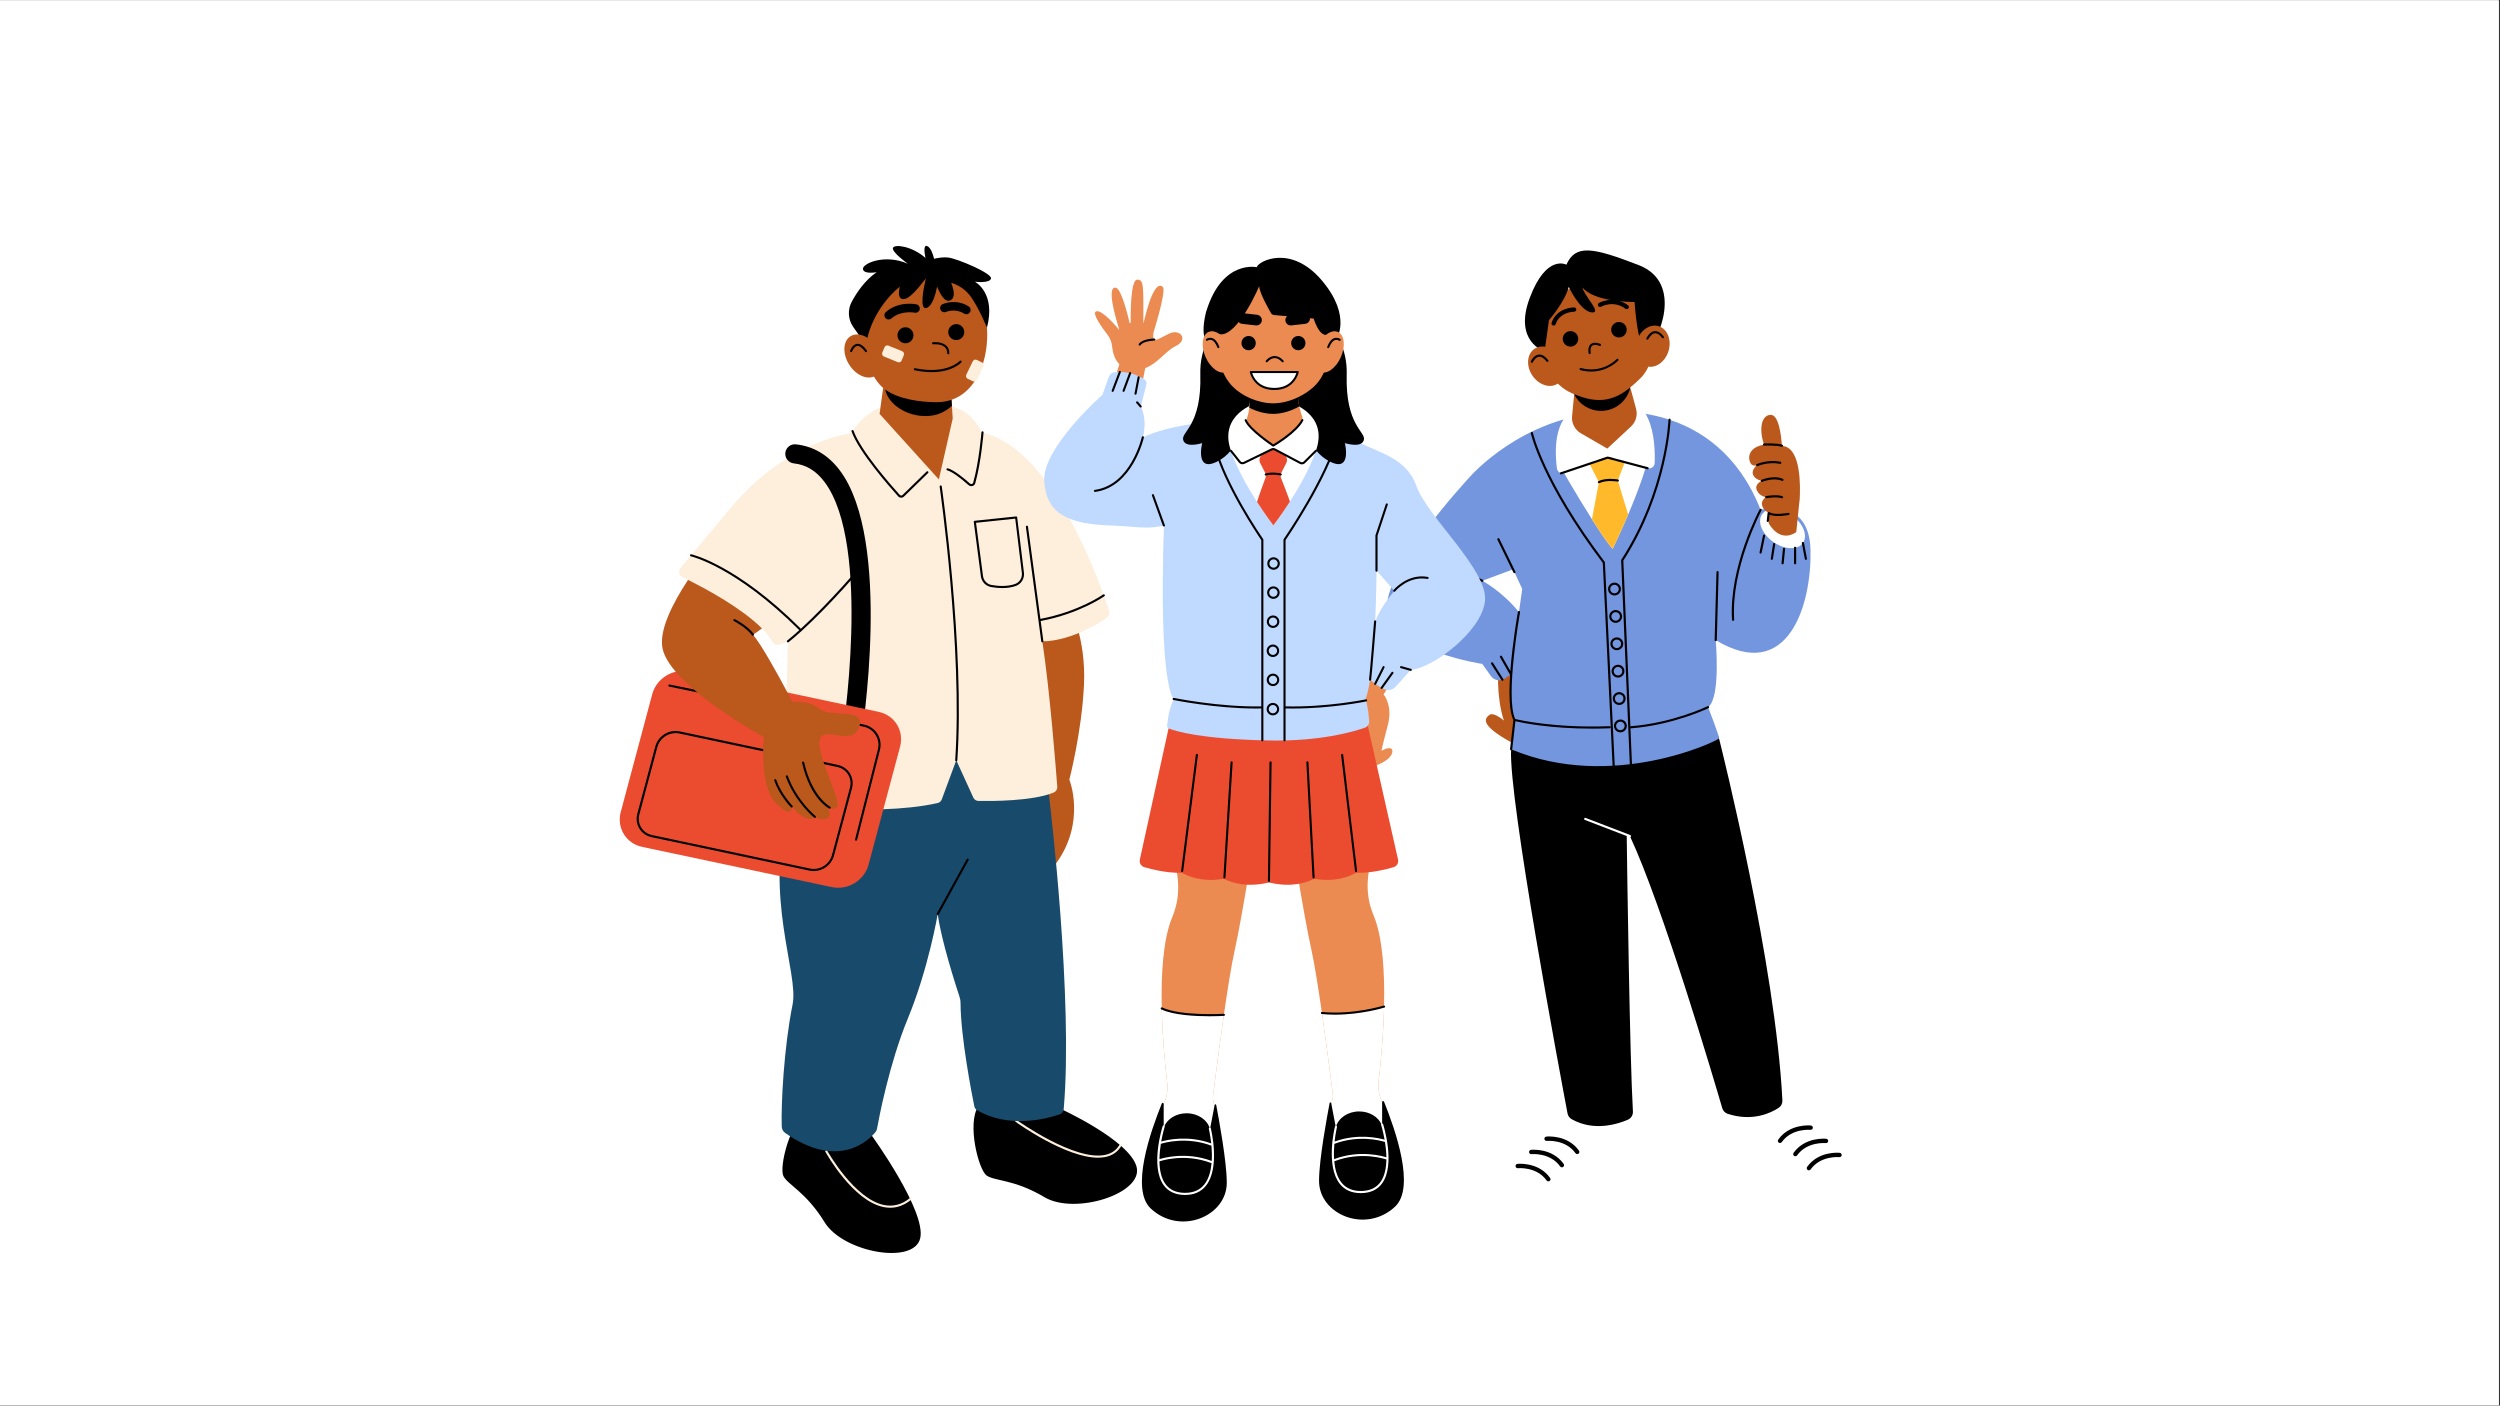 <svg xmlns="http://www.w3.org/2000/svg" xmlns:xlink="http://www.w3.org/1999/xlink" width="1366" zoomAndPan="magnify" viewBox="0 0 1024.5 576" height="768" preserveAspectRatio="xMidYMid meet" version="1.0"><rect x="0" y="0" width="1024.5" height="576" fill="#333333" stroke="none"/><defs><clipPath id="e03ae947d7"><path d="M 0 0.141 L 1024 0.141 L 1024 575.859 L 0 575.859 Z M 0 0.141 " clip-rule="nonzero"/></clipPath></defs><g clip-path="url(#e03ae947d7)"><path fill="#ffffff" d="M 0 0.141 L 1024.5 0.141 L 1024.5 576.141 L 0 576.141 Z M 0 0.141 " fill-opacity="1" fill-rule="nonzero"/><path fill="#ffffff" d="M 0 0.141 L 1024.5 0.141 L 1024.5 576.141 L 0 576.141 Z M 0 0.141 " fill-opacity="1" fill-rule="nonzero"/></g><path fill="#ffffff" d="M 667.699 457.02 C 667.699 457.02 677.773 472.766 670.465 479.578 C 664.859 484.809 661.105 487.461 654.137 494.273 C 647.168 501.09 623.996 506.391 613.844 497.754 C 603.699 489.125 644.875 457.402 644.875 457.402 Z M 708.09 452.492 C 708.09 452.492 698.016 468.238 705.324 475.051 C 710.93 480.281 714.684 482.934 721.652 489.746 C 728.621 496.562 751.793 501.863 761.945 493.227 C 772.09 484.598 730.918 452.875 730.918 452.875 Z M 708.09 452.492 " fill-opacity="1" fill-rule="nonzero"/><path fill="#000000" d="M 646.352 472.941 C 646.074 472.941 645.797 472.809 645.621 472.57 C 641.535 466.812 633.953 467.535 633.875 467.543 C 633.387 467.598 632.949 467.242 632.895 466.75 C 632.844 466.262 633.199 465.828 633.688 465.773 C 634.043 465.738 642.391 464.945 647.07 471.547 C 647.355 471.945 647.258 472.5 646.859 472.781 C 646.707 472.891 646.527 472.941 646.352 472.941 Z M 640.574 478.211 C 640.977 477.926 641.074 477.375 640.789 476.973 C 636.109 470.383 627.762 471.164 627.406 471.199 C 626.914 471.254 626.559 471.688 626.613 472.18 C 626.668 472.668 627.094 473.004 627.59 472.969 C 627.672 472.961 635.254 472.242 639.34 477.996 C 639.516 478.246 639.781 478.371 640.066 478.371 C 640.246 478.379 640.426 478.324 640.574 478.211 Z M 635.031 483.965 C 635.43 483.68 635.531 483.129 635.246 482.73 C 630.562 476.137 622.215 476.918 621.859 476.957 C 621.371 477.008 621.016 477.445 621.07 477.934 C 621.121 478.422 621.551 478.789 622.047 478.727 C 622.129 478.727 629.711 477.996 633.793 483.75 C 633.973 484 634.238 484.125 634.523 484.125 C 634.703 484.125 634.879 484.07 635.031 483.965 Z M 730.176 468.031 C 734.246 462.305 741.852 462.996 741.926 463.008 C 742.406 463.043 742.848 462.703 742.902 462.215 C 742.957 461.727 742.602 461.289 742.109 461.238 C 741.754 461.199 733.406 460.41 728.727 467.012 C 728.441 467.41 728.539 467.961 728.941 468.246 C 729.094 468.363 729.277 468.406 729.457 468.406 C 729.734 468.406 730 468.281 730.176 468.031 Z M 736.461 473.469 C 740.527 467.73 748.137 468.434 748.207 468.441 C 748.688 468.477 749.133 468.141 749.184 467.648 C 749.238 467.16 748.883 466.727 748.395 466.672 C 748.039 466.637 739.691 465.844 735.008 472.438 C 734.727 472.836 734.824 473.387 735.223 473.672 C 735.375 473.789 735.562 473.832 735.738 473.832 C 736.016 473.844 736.281 473.719 736.461 473.469 Z M 742.004 479.223 C 746.07 473.484 753.68 474.188 753.75 474.199 C 754.23 474.242 754.676 473.895 754.73 473.406 C 754.781 472.918 754.426 472.48 753.938 472.426 C 753.582 472.391 745.234 471.602 740.555 478.199 C 740.27 478.602 740.367 479.152 740.766 479.438 C 740.926 479.555 741.105 479.598 741.285 479.598 C 741.559 479.598 741.828 479.473 742.004 479.223 Z M 704.504 302.797 C 705.66 307.387 727.66 395.383 730.426 450.961 C 730.488 452.18 729.902 453.336 728.879 454.004 C 725.719 456.078 718.164 459.762 708.02 456.449 C 706.934 456.094 706.105 455.223 705.785 454.129 C 702.324 442.289 681.387 371.418 667.938 342.629 C 667.629 341.965 666.621 342.188 666.633 342.926 C 666.844 359.043 667.887 433.457 669.168 455.48 C 669.258 456.93 668.43 458.273 667.094 458.852 C 662.832 460.695 653.133 463.773 644.062 458.641 C 643.172 458.141 642.559 457.27 642.371 456.266 C 639.633 441.766 618.051 326.832 619.254 307.047 C 620.535 285.984 695.883 278.734 704.391 302.414 C 704.441 302.547 704.477 302.672 704.504 302.797 Z M 704.504 302.797 " fill-opacity="1" fill-rule="nonzero"/><path fill="#bb581c" d="M 630.945 263.066 C 630.945 263.066 639.18 314.547 622.477 305.918 C 605.773 297.289 608.434 294.559 610.246 293.047 C 612.062 291.535 616.309 295.297 616.309 295.297 C 612.98 285.43 614.039 272.863 614.039 272.863 Z M 630.945 263.066 " fill-opacity="1" fill-rule="nonzero"/><path fill="#7496df" d="M 741.949 225.52 C 741.496 203.262 721.5 208.938 721.5 208.938 C 703.32 162.598 658 169.023 658 169.023 C 623.801 170.668 602.445 195.309 602.445 195.309 C 602.445 195.309 563.59 236.871 568.816 251.973 C 574.039 267.078 607.438 272.078 607.438 272.078 L 610.988 277.051 C 612.27 278.84 614.715 279.32 616.574 278.137 C 617.508 277.539 618.469 276.875 619.43 276.18 C 619.371 276.875 619.309 277.559 619.254 278.215 C 618.113 291.844 620.613 295.02 620.613 295.02 L 619.254 307.055 C 660.828 324.547 704.23 303.418 704.449 302.609 C 704.684 301.801 699.977 289.797 699.977 289.797 C 705.262 285.938 703.09 262.32 703.09 262.32 C 732.855 280.254 742.406 247.777 741.949 225.52 Z M 607.445 238.008 L 620.082 233.312 L 623.809 241.344 C 623.809 241.344 623.23 245.266 622.477 250.836 C 615.426 242.172 607.445 238.008 607.445 238.008 Z M 607.445 238.008 " fill-opacity="1" fill-rule="nonzero"/><path fill="#ffffff" d="M 676.312 181.91 C 676.16 188.469 671.41 201.02 667.219 210.875 C 663.863 218.758 660.875 224.914 660.875 224.914 C 659.434 223.562 656.078 218.617 652.383 212.789 C 645.969 202.676 638.512 189.898 638.199 188.645 C 638.172 188.504 638.164 188.371 638.172 188.227 C 640.086 164.645 676.891 157.602 676.312 181.91 Z M 676.312 181.91 " fill-opacity="1" fill-rule="nonzero"/><path fill="#ffb92a" d="M 667.219 210.875 C 663.863 218.758 660.875 224.914 660.875 224.914 C 659.434 223.562 656.078 218.617 652.383 212.789 L 655.152 198.004 C 655.195 197.727 655.16 197.453 655.035 197.203 L 650.469 188.309 C 650.223 187.82 650.328 187.203 650.738 186.832 L 657.09 180.891 C 657.527 180.488 658.176 180.445 658.656 180.773 L 666.152 185.949 C 666.621 186.281 666.809 186.883 666.605 187.426 L 663.125 196.52 C 663.02 196.777 663.008 197.062 663.09 197.328 C 663.613 199.055 665.707 205.895 667.219 210.875 Z M 667.219 210.875 " fill-opacity="1" fill-rule="nonzero"/><path fill="#ffffff" d="M 656.211 165.133 C 677.539 157.207 678.414 181.332 678.082 189.785 C 678.031 191.234 676.617 192.258 675.184 191.875 L 658.816 187.535 C 658.301 187.375 657.742 187.402 657.234 187.598 L 641.277 193.805 C 639.828 194.367 638.207 193.449 638.02 191.938 C 634.605 164.477 651.914 164.949 655.141 165.27 C 655.516 165.32 655.871 165.258 656.211 165.133 Z M 656.211 165.133 " fill-opacity="1" fill-rule="nonzero"/><path fill="#bb581c" d="M 668.117 158.738 C 668.062 158.781 668.02 158.82 667.965 158.855 C 668.172 159.273 668.348 159.727 668.473 160.188 L 670.457 167.52 C 671.168 170.133 670.367 172.926 668.383 174.777 L 658.668 183.832 L 647.844 177.562 C 645.371 176.129 643.957 173.383 644.234 170.535 L 645.023 162.324 C 645.051 162.066 645.098 161.809 645.148 161.551 C 645.121 161.539 645.098 161.531 645.059 161.516 C 644.715 161.371 644.375 161.23 644.035 161.078 C 637.121 158.035 632.344 150.582 631.516 142.156 C 630.18 128.707 640.148 116.316 652.109 115.133 C 664.066 113.949 675.965 123.824 677.293 137.273 C 677.961 144 676.508 150.93 672.094 155.152 C 670.734 156.48 669.426 157.68 668.117 158.738 Z M 668.117 158.738 " fill-opacity="1" fill-rule="nonzero"/><path fill="#000000" d="M 634.781 131.188 L 632.965 143.98 C 632.965 143.98 620.09 140.121 626.906 122.027 C 633.723 103.934 641.902 108.477 641.902 108.477 C 645.691 100.07 652.5 101.281 671.516 108.629 C 690.535 115.977 679.18 140.602 675.156 142.789 C 671.133 144.977 669.852 123.77 669.852 123.77 C 651.602 123.539 648.496 117.719 648.496 117.719 C 649.027 121.277 656.906 128.547 652.207 128.012 C 647.508 127.48 642.891 117.559 642.891 117.559 C 641.164 123.922 634.781 131.188 634.781 131.188 Z M 656.941 163.855 C 652.855 164.254 648.746 163.043 645.07 161.523 C 647.07 165.59 651.262 168.383 656.105 168.383 C 661.984 168.383 666.906 164.246 668.117 158.738 C 664.664 161.566 661.273 163.418 656.941 163.855 Z M 663.445 131.945 C 661.691 131.945 660.27 133.367 660.27 135.121 C 660.27 136.871 661.691 138.297 663.445 138.297 C 665.199 138.297 666.621 136.871 666.621 135.121 C 666.633 133.367 665.207 131.945 663.445 131.945 Z M 643.582 135.691 C 641.828 135.691 640.406 137.113 640.406 138.867 C 640.406 140.617 641.828 142.043 643.582 142.043 C 645.336 142.043 646.762 140.617 646.762 138.867 C 646.762 137.113 645.344 135.691 643.582 135.691 Z M 643.582 135.691 " fill-opacity="1" fill-rule="nonzero"/><path fill="#bb581c" d="M 683.754 143.855 C 682.371 148.383 678.344 151.176 674.738 150.082 C 671.133 148.988 669.328 144.434 670.707 139.898 C 672.086 135.371 676.117 132.578 679.723 133.672 C 683.324 134.766 685.133 139.328 683.754 143.855 Z M 627.93 153.848 C 630.555 157.785 635.219 159.301 638.352 157.219 C 641.484 155.137 641.902 150.254 639.285 146.301 C 636.66 142.363 631.996 140.848 628.863 142.93 C 625.73 145.012 625.312 149.906 627.93 153.848 Z M 627.93 153.848 " fill-opacity="1" fill-rule="nonzero"/><path fill="#000000" d="M 666.633 126.695 C 666.445 126.695 666.258 126.645 666.105 126.52 C 661.238 122.914 656.336 125.574 656.129 125.691 C 655.703 125.93 655.16 125.781 654.922 125.352 C 654.68 124.926 654.832 124.383 655.258 124.145 C 655.508 124 661.355 120.789 667.164 125.094 C 667.555 125.387 667.645 125.949 667.352 126.34 C 667.172 126.582 666.898 126.695 666.633 126.695 Z M 637.523 132.824 C 639.25 127.773 644.812 127.754 645.07 127.746 C 645.531 127.754 645.957 127.355 645.969 126.867 C 645.977 126.375 645.578 125.969 645.086 125.969 C 645.035 125.969 637.984 125.957 635.84 132.246 C 635.68 132.711 635.93 133.219 636.395 133.375 C 636.492 133.414 636.59 133.422 636.676 133.422 C 637.043 133.422 637.391 133.191 637.523 132.824 Z M 675.469 138.965 C 676.367 137.406 677.32 136.605 678.297 136.578 C 679.828 136.551 681.055 138.41 681.066 138.43 C 681.199 138.633 681.473 138.695 681.68 138.562 C 681.883 138.43 681.945 138.152 681.812 137.949 C 681.75 137.852 680.289 135.664 678.281 135.691 C 676.961 135.715 675.762 136.676 674.691 138.52 C 674.57 138.73 674.648 139.008 674.852 139.125 C 674.926 139.16 674.996 139.188 675.074 139.188 C 675.234 139.188 675.387 139.105 675.469 138.965 Z M 627.762 148.688 C 627.699 148.688 627.637 148.676 627.574 148.652 C 627.352 148.555 627.254 148.285 627.352 148.062 C 627.395 147.965 628.5 145.562 630.52 145.316 C 631.82 145.156 633.152 145.918 634.48 147.594 C 634.629 147.789 634.594 148.062 634.406 148.215 C 634.211 148.367 633.938 148.332 633.785 148.145 C 632.672 146.73 631.613 146.078 630.637 146.195 C 629.113 146.383 628.172 148.402 628.16 148.43 C 628.09 148.59 627.93 148.688 627.762 148.688 Z M 652.055 152.27 C 650.684 152.27 649.207 152.094 647.621 151.676 C 647.383 151.613 647.242 151.363 647.312 151.133 C 647.375 150.891 647.621 150.758 647.855 150.82 C 656.859 153.223 662.43 147.227 662.484 147.164 C 662.645 146.988 662.93 146.969 663.117 147.129 C 663.293 147.297 663.312 147.574 663.152 147.762 C 663.09 147.816 658.961 152.27 652.055 152.27 Z M 651.441 145.109 C 651.219 145.109 651.031 144.949 650.996 144.727 C 650.746 142.902 651.066 141.641 651.957 140.973 C 653.406 139.879 655.758 140.887 655.855 140.93 C 656.078 141.027 656.184 141.293 656.086 141.516 C 655.988 141.738 655.73 141.844 655.5 141.746 C 654.957 141.508 653.355 141.035 652.492 141.684 C 651.875 142.148 651.672 143.137 651.875 144.613 C 651.914 144.852 651.742 145.082 651.492 145.109 C 651.484 145.102 651.469 145.109 651.441 145.109 Z M 651.441 145.109 " fill-opacity="1" fill-rule="nonzero"/><path fill="#ffffff" d="M 738.828 222.531 C 736.699 225.527 731.238 225.312 726.625 222.039 C 722.016 218.766 720.008 213.688 722.141 210.688 C 724.27 207.691 729.734 207.906 734.344 211.18 C 738.953 214.445 740.965 219.523 738.828 222.531 Z M 738.828 222.531 " fill-opacity="1" fill-rule="nonzero"/><path fill="#bb581c" d="M 737.512 204.676 C 737.492 205.016 737.438 205.359 737.375 205.691 L 736.113 218.02 C 736.113 218.02 730.016 223.09 724.812 214.461 L 724.812 210.227 C 723.645 209.523 722.766 208.672 722.41 207.906 C 721.039 204.988 723.805 203.715 723.805 203.715 C 723.805 203.715 721.172 203.555 719.98 200.957 C 718.785 198.359 722 197.043 722 197.043 C 722 197.043 719.133 196.609 718.387 194.473 C 717.648 192.336 720.078 190.594 720.078 190.594 C 720.078 190.594 717.309 191.883 716.84 188.004 C 716.527 185.426 718.539 182.871 722.934 182.223 C 720.895 176.594 721.465 170.215 725.543 170.008 C 728.871 169.84 729.902 177.996 730.223 182.66 C 730.586 182.738 730.941 182.809 731.324 182.906 C 737.945 184.582 737.832 198.848 737.512 204.676 Z M 737.512 204.676 " fill-opacity="1" fill-rule="nonzero"/><path fill="#000000" d="M 616.086 278.316 C 616.219 278.52 616.156 278.793 615.953 278.93 C 615.879 278.973 615.793 279 615.711 279 C 615.559 279 615.418 278.93 615.34 278.793 L 611.086 272.098 C 610.949 271.891 611.012 271.617 611.219 271.484 C 611.422 271.348 611.699 271.41 611.832 271.617 Z M 659.566 297.59 C 637.133 298.418 622.75 295.082 620.934 294.637 C 616.754 285.785 622.848 251.254 622.91 250.906 C 622.957 250.668 622.797 250.434 622.555 250.391 C 622.305 250.348 622.082 250.508 622.039 250.746 C 621.887 251.59 619.797 263.441 618.941 274.969 L 615.48 268.902 C 615.355 268.688 615.09 268.617 614.875 268.734 C 614.66 268.848 614.59 269.125 614.707 269.34 L 618.828 276.562 C 618.336 284.258 618.461 291.559 620.172 295.074 L 618.816 306.992 C 618.789 307.234 618.969 307.457 619.207 307.484 C 619.227 307.484 619.246 307.484 619.262 307.484 C 619.484 307.484 619.68 307.312 619.707 307.094 L 621.016 295.555 C 623.461 296.133 634.871 298.598 652.473 298.598 C 654.75 298.598 657.129 298.551 659.602 298.465 C 659.852 298.453 660.035 298.25 660.027 298 C 660.02 297.777 659.812 297.574 659.566 297.59 Z M 657.609 230.25 C 632.574 197.125 628.242 177.57 628.195 177.375 C 628.145 177.137 627.91 176.984 627.672 177.027 C 627.43 177.082 627.281 177.312 627.324 177.555 C 627.371 177.75 631.723 197.426 656.816 230.668 L 660.848 313.984 C 660.855 314.227 661.051 314.414 661.293 314.414 C 661.301 314.414 661.309 314.414 661.309 314.414 C 661.559 314.402 661.746 314.191 661.738 313.949 L 657.695 230.5 C 657.688 230.402 657.66 230.32 657.609 230.25 Z M 607.684 237.645 C 607.438 237.473 601.5 233.676 593.172 239.699 C 592.977 239.84 592.93 240.117 593.074 240.32 C 593.16 240.445 593.297 240.508 593.438 240.508 C 593.527 240.508 593.617 240.48 593.695 240.426 C 601.508 234.789 606.973 238.25 607.203 238.391 C 607.41 238.523 607.684 238.469 607.82 238.266 C 607.953 238.062 607.891 237.777 607.684 237.645 Z M 639.676 194.43 C 639.723 194.43 639.773 194.418 639.82 194.402 L 658.844 188.004 L 675.074 192.312 C 675.316 192.375 675.555 192.23 675.617 191.992 C 675.68 191.75 675.539 191.512 675.297 191.449 L 658.934 187.105 C 658.852 187.09 658.766 187.09 658.676 187.117 L 639.523 193.555 C 639.293 193.637 639.168 193.887 639.25 194.117 C 639.32 194.312 639.488 194.43 639.676 194.43 Z M 620.207 234.645 C 620.285 234.805 620.438 234.895 620.605 234.895 C 620.668 234.895 620.738 234.875 620.801 234.852 C 621.023 234.742 621.113 234.477 621.008 234.254 L 614.438 220.777 C 614.332 220.555 614.066 220.465 613.844 220.574 C 613.621 220.68 613.531 220.945 613.637 221.168 Z M 720.086 191.047 C 720.148 191.047 720.211 191.039 720.273 191.012 C 720.316 190.996 724.562 189.109 729.465 190.086 C 729.707 190.141 729.938 189.98 729.992 189.738 C 730.035 189.5 729.883 189.27 729.645 189.215 C 724.445 188.184 720.086 190.121 719.91 190.203 C 719.688 190.301 719.59 190.566 719.688 190.789 C 719.75 190.949 719.91 191.047 720.086 191.047 Z M 722.934 182.613 C 722.988 182.613 727.988 182.43 730.098 183.078 C 730.141 183.094 730.188 183.094 730.23 183.094 C 730.418 183.094 730.598 182.969 730.656 182.785 C 730.73 182.551 730.598 182.305 730.363 182.223 C 728.113 181.531 723.121 181.707 722.906 181.715 C 722.656 181.727 722.473 181.93 722.48 182.18 C 722.48 182.43 722.668 182.633 722.934 182.613 Z M 663.055 196.484 C 662.859 196.449 658.16 195.621 655.035 197.188 C 654.812 197.293 654.723 197.559 654.84 197.781 C 654.922 197.941 655.07 198.031 655.242 198.031 C 655.312 198.031 655.375 198.012 655.438 197.988 C 658.293 196.555 662.848 197.355 662.902 197.363 C 663.141 197.406 663.375 197.246 663.418 197.008 C 663.453 196.758 663.293 196.527 663.055 196.484 Z M 721.832 196.645 C 721.609 196.742 721.492 197 721.59 197.223 C 721.66 197.391 721.832 197.496 722 197.496 C 722.055 197.496 722.117 197.488 722.168 197.461 C 722.215 197.445 726.887 195.531 730.258 197.051 C 730.48 197.148 730.746 197.051 730.844 196.828 C 730.941 196.609 730.844 196.34 730.621 196.242 C 726.902 194.562 722.035 196.555 721.832 196.645 Z M 727.117 222.531 C 726.867 222.492 726.645 222.652 726.609 222.895 L 725.648 228.926 C 725.613 229.164 725.773 229.398 726.023 229.434 C 726.047 229.434 726.066 229.441 726.094 229.441 C 726.305 229.441 726.492 229.281 726.527 229.066 L 727.488 223.035 C 727.527 222.797 727.367 222.566 727.117 222.531 Z M 731.137 224.469 C 730.898 224.449 730.676 224.621 730.648 224.871 L 730.062 230.777 C 730.035 231.016 730.215 231.238 730.461 231.266 C 730.48 231.266 730.488 231.266 730.508 231.266 C 730.73 231.266 730.926 231.098 730.953 230.863 L 731.539 224.957 C 731.566 224.711 731.387 224.496 731.137 224.469 Z M 732.848 210.164 C 732.793 210.172 727.152 211.277 725.062 209.863 C 724.926 209.773 724.766 209.766 724.625 209.828 C 724.48 209.891 724.383 210.031 724.367 210.184 L 724 213.43 C 723.977 213.668 724.152 213.891 724.395 213.918 C 724.41 213.918 724.43 213.918 724.445 213.918 C 724.668 213.918 724.863 213.75 724.891 213.527 L 725.176 210.93 C 727.828 212.051 732.785 211.082 733.016 211.035 C 733.258 210.992 733.418 210.75 733.363 210.512 C 733.328 210.281 733.098 210.121 732.848 210.164 Z M 735.633 224.023 C 735.383 224.023 735.188 224.219 735.188 224.469 L 735.188 230.812 C 735.188 231.062 735.383 231.258 735.633 231.258 C 735.883 231.258 736.078 231.062 736.078 230.812 L 736.078 224.469 C 736.078 224.23 735.883 224.023 735.633 224.023 Z M 739.262 222.441 C 739.219 222.199 738.98 222.039 738.746 222.086 C 738.508 222.129 738.348 222.359 738.391 222.602 L 739.621 229.078 C 739.656 229.289 739.84 229.441 740.055 229.441 C 740.082 229.441 740.109 229.441 740.137 229.434 C 740.375 229.387 740.535 229.156 740.492 228.918 Z M 699.789 289.398 C 699.645 289.469 685.602 296.25 668.348 297.602 C 668.27 297.609 668.195 297.637 668.137 297.68 L 665.242 229.734 C 683.52 201.375 684.617 172.312 684.625 172.02 C 684.633 171.77 684.438 171.566 684.195 171.559 C 684.188 171.559 684.188 171.559 684.18 171.559 C 683.938 171.559 683.742 171.742 683.734 171.984 C 683.727 172.27 682.641 201.172 664.414 229.363 C 664.363 229.441 664.344 229.531 664.344 229.621 L 667.93 313.977 C 667.938 314.219 668.137 314.402 668.375 314.402 C 668.383 314.402 668.383 314.402 668.395 314.402 C 668.641 314.395 668.828 314.184 668.82 313.941 L 668.16 298.41 C 668.223 298.445 668.297 298.473 668.375 298.473 C 668.383 298.473 668.402 298.473 668.41 298.473 C 685.836 297.109 700.027 290.254 700.172 290.18 C 700.395 290.074 700.48 289.809 700.375 289.586 C 700.27 289.379 700 289.281 699.789 289.398 Z M 721.895 209.152 C 722.008 208.938 721.93 208.66 721.715 208.547 C 721.5 208.43 721.227 208.512 721.109 208.723 C 720.984 208.953 708.418 232.477 709.773 254.012 C 709.789 254.25 709.984 254.43 710.219 254.43 C 710.227 254.43 710.234 254.43 710.246 254.43 C 710.492 254.41 710.68 254.207 710.664 253.957 C 709.32 232.688 721.77 209.383 721.895 209.152 Z M 703.863 234.004 C 703.863 234.004 703.855 234.004 703.855 234.004 C 703.613 234.004 703.418 234.191 703.41 234.441 L 702.652 262.301 C 702.645 262.551 702.84 262.758 703.09 262.758 C 703.09 262.758 703.098 262.758 703.098 262.758 C 703.34 262.758 703.535 262.57 703.543 262.32 L 704.301 234.457 C 704.301 234.219 704.113 234.016 703.863 234.004 Z M 723.004 219.07 C 722.766 219.023 722.523 219.176 722.48 219.418 L 721.055 226.336 C 721.012 226.578 721.164 226.816 721.402 226.863 C 721.43 226.871 721.465 226.871 721.492 226.871 C 721.695 226.871 721.883 226.727 721.93 226.516 L 723.352 219.594 C 723.406 219.355 723.246 219.113 723.004 219.07 Z M 730.133 204.18 C 730.188 204.195 730.23 204.203 730.285 204.203 C 730.473 204.203 730.641 204.09 730.703 203.91 C 730.781 203.68 730.668 203.422 730.438 203.34 C 728.086 202.504 723.914 203.262 723.734 203.289 C 723.496 203.332 723.336 203.562 723.379 203.805 C 723.422 204.043 723.656 204.215 723.895 204.16 C 723.93 204.16 728.016 203.422 730.133 204.18 Z M 730.133 204.18 " fill-opacity="1" fill-rule="nonzero"/><path fill="#000000" d="M 662.465 261.199 C 661.016 261.262 659.887 262.488 659.949 263.938 C 659.973 264.641 660.277 265.293 660.801 265.762 C 661.293 266.207 661.922 266.457 662.582 266.457 C 662.617 266.457 662.66 266.457 662.699 266.457 C 664.148 266.395 665.277 265.168 665.215 263.715 C 665.188 263.016 664.887 262.363 664.363 261.895 C 663.844 261.414 663.18 261.172 662.465 261.199 Z M 662.652 265.574 C 662.191 265.594 661.746 265.434 661.398 265.121 C 661.051 264.812 660.855 264.375 660.836 263.914 C 660.793 262.953 661.539 262.141 662.5 262.098 C 662.527 262.098 662.555 262.098 662.582 262.098 C 663.02 262.098 663.438 262.258 663.758 262.559 C 664.105 262.871 664.301 263.309 664.316 263.77 C 664.363 264.715 663.613 265.531 662.652 265.574 Z M 661.504 238.766 C 660.055 238.828 658.926 240.055 658.988 241.504 C 659.012 242.207 659.316 242.855 659.84 243.328 C 660.332 243.773 660.953 244.023 661.621 244.023 C 661.656 244.023 661.699 244.023 661.738 244.023 C 663.188 243.961 664.316 242.73 664.254 241.281 C 664.227 240.578 663.926 239.93 663.402 239.457 C 662.883 238.977 662.207 238.73 661.504 238.766 Z M 661.691 243.133 C 661.23 243.148 660.785 242.988 660.438 242.68 C 660.09 242.367 659.895 241.93 659.875 241.469 C 659.832 240.508 660.578 239.699 661.539 239.652 C 661.566 239.652 661.594 239.652 661.621 239.652 C 662.059 239.652 662.477 239.812 662.797 240.117 C 663.145 240.426 663.34 240.863 663.355 241.328 C 663.402 242.277 662.652 243.098 661.691 243.133 Z M 661.984 249.98 C 661.281 250.008 660.633 250.312 660.16 250.836 C 659.691 251.352 659.441 252.027 659.469 252.73 C 659.492 253.434 659.797 254.082 660.32 254.555 C 660.812 255.008 661.441 255.246 662.102 255.246 C 662.137 255.246 662.18 255.246 662.219 255.246 C 662.922 255.223 663.57 254.918 664.043 254.395 C 664.512 253.879 664.762 253.203 664.734 252.5 C 664.707 251.797 664.406 251.148 663.883 250.676 C 663.363 250.195 662.699 249.953 661.984 249.98 Z M 663.383 253.789 C 663.07 254.137 662.637 254.332 662.172 254.348 C 661.711 254.367 661.266 254.207 660.918 253.895 C 660.57 253.586 660.375 253.148 660.355 252.688 C 660.34 252.223 660.5 251.777 660.812 251.434 C 661.121 251.086 661.559 250.891 662.02 250.871 C 662.047 250.871 662.074 250.871 662.102 250.871 C 662.539 250.871 662.957 251.031 663.277 251.332 C 663.625 251.645 663.82 252.082 663.836 252.543 C 663.863 253.008 663.703 253.449 663.383 253.789 Z M 662.945 272.418 C 661.496 272.48 660.367 273.707 660.43 275.156 C 660.457 275.859 660.758 276.508 661.281 276.98 C 661.773 277.434 662.402 277.676 663.062 277.676 C 663.098 277.676 663.141 277.676 663.18 277.676 C 663.883 277.648 664.531 277.344 665.004 276.82 C 665.473 276.305 665.723 275.629 665.695 274.926 C 665.668 274.223 665.367 273.574 664.844 273.102 C 664.324 272.629 663.66 272.383 662.945 272.418 Z M 664.344 276.223 C 664.031 276.57 663.598 276.766 663.133 276.785 C 662.66 276.801 662.227 276.641 661.879 276.332 C 661.531 276.02 661.336 275.582 661.316 275.121 C 661.273 274.16 662.02 273.352 662.98 273.305 C 663.008 273.305 663.035 273.305 663.062 273.305 C 663.5 273.305 663.918 273.465 664.238 273.77 C 664.586 274.082 664.781 274.516 664.797 274.98 C 664.824 275.441 664.664 275.887 664.344 276.223 Z M 660.918 286.383 C 660.945 287.086 661.246 287.734 661.773 288.207 C 662.262 288.66 662.895 288.898 663.551 288.898 C 663.586 288.898 663.633 288.898 663.668 288.898 C 664.371 288.875 665.02 288.57 665.492 288.047 C 665.965 287.531 666.211 286.855 666.188 286.152 C 666.16 285.449 665.855 284.801 665.332 284.328 C 664.816 283.848 664.148 283.598 663.438 283.633 C 661.977 283.695 660.855 284.934 660.918 286.383 Z M 663.543 284.523 C 663.98 284.523 664.398 284.684 664.719 284.984 C 665.066 285.297 665.262 285.734 665.277 286.195 C 665.297 286.66 665.137 287.102 664.824 287.449 C 664.512 287.797 664.078 287.992 663.613 288.012 C 663.152 288.02 662.707 287.867 662.359 287.559 C 662.012 287.246 661.816 286.809 661.801 286.348 C 661.754 285.387 662.5 284.566 663.465 284.531 C 663.5 284.523 663.516 284.523 663.543 284.523 Z M 663.918 294.859 C 662.465 294.922 661.336 296.148 661.398 297.602 C 661.426 298.305 661.727 298.953 662.254 299.426 C 662.742 299.879 663.375 300.117 664.031 300.117 C 664.066 300.117 664.113 300.117 664.148 300.117 C 665.598 300.055 666.73 298.828 666.668 297.379 C 666.594 295.918 665.359 294.781 663.918 294.859 Z M 664.105 299.227 C 663.641 299.238 663.195 299.086 662.848 298.773 C 662.5 298.465 662.305 298.027 662.289 297.566 C 662.242 296.605 662.992 295.793 663.953 295.75 C 663.98 295.75 664.004 295.75 664.023 295.75 C 664.949 295.75 665.723 296.48 665.77 297.414 C 665.812 298.375 665.055 299.184 664.105 299.227 Z M 664.105 299.227 " fill-opacity="1" fill-rule="nonzero"/><path fill="#ffffff" d="M 667.938 343.074 C 667.887 343.074 667.832 343.066 667.777 343.047 L 649.465 336.012 C 649.234 335.922 649.117 335.664 649.207 335.434 C 649.297 335.203 649.555 335.086 649.785 335.176 L 668.098 342.211 C 668.332 342.301 668.445 342.559 668.355 342.789 C 668.285 342.969 668.117 343.074 667.938 343.074 Z M 667.938 343.074 " fill-opacity="1" fill-rule="nonzero"/><path fill="#000000" d="M 434.023 454.102 C 434.023 454.102 462.793 467.125 465.762 478.125 C 468.727 489.125 440.508 498.035 428.039 490.609 C 415.562 483.18 407.543 484.07 404.277 481.695 C 401.016 479.32 396.156 460.438 400.953 453.234 C 405.762 446.023 434.023 454.102 434.023 454.102 Z M 331.324 455.184 C 323.723 459.32 319.238 478.297 321.027 481.922 C 322.816 485.543 330.328 488.484 337.922 500.875 C 345.512 513.262 374.637 518.5 377.117 507.387 C 379.602 496.273 357.336 465.484 357.336 465.484 C 357.336 465.484 338.934 451.043 331.324 455.184 Z M 331.324 455.184 " fill-opacity="1" fill-rule="nonzero"/><path fill="#bb581c" d="M 438.215 248.594 C 438.215 248.594 445.113 261.105 444.227 280.492 C 443.336 299.883 438.215 319.496 438.215 319.496 C 438.215 319.496 445.203 336.668 432.793 353.832 C 420.387 370.984 416.598 251.52 416.598 251.52 Z M 438.215 248.594 " fill-opacity="1" fill-rule="nonzero"/><path fill="#fdefdc" d="M 364.797 494.938 C 363.949 494.938 363.086 494.852 362.211 494.684 C 349.559 492.203 338.695 472.824 338.242 471.996 C 338.129 471.785 338.199 471.516 338.418 471.402 C 338.625 471.289 338.898 471.359 339.012 471.578 C 339.125 471.777 350.129 491.438 362.387 493.828 C 366.086 494.555 369.566 493.621 372.746 491.062 C 372.926 490.914 373.207 490.938 373.355 491.133 C 373.504 491.316 373.477 491.594 373.285 491.742 C 370.648 493.863 367.797 494.938 364.797 494.938 Z M 453.082 474.125 C 455.945 473.516 458.109 471.988 459.512 469.586 C 459.633 469.375 459.566 469.113 459.355 468.992 C 459.145 468.871 458.883 468.941 458.762 469.148 C 457.488 471.332 455.516 472.719 452.898 473.27 C 440.395 475.941 416.949 459.207 416.715 459.031 C 416.512 458.895 416.242 458.938 416.102 459.129 C 415.961 459.32 416.008 459.602 416.199 459.738 C 417.098 460.387 436.781 474.43 449.941 474.43 C 451.047 474.43 452.094 474.336 453.082 474.125 Z M 453.082 474.125 " fill-opacity="1" fill-rule="nonzero"/><path fill="#184b6b" d="M 429.855 325.758 C 430.473 330.863 439.844 409.816 435.902 454.555 C 435.812 455.539 435.16 456.371 434.215 456.691 C 429.285 458.367 413.422 462.727 400.324 454.879 C 399.777 454.547 399.41 453.996 399.277 453.375 C 398.258 448.348 393.695 425.09 393.625 411.02 C 393.625 410.199 393.504 409.395 393.25 408.617 C 391.66 403.781 385.613 384.988 384.281 374.562 C 384.281 374.562 380.512 396.852 372.047 417.355 C 364.395 435.883 360.145 458.422 359.395 462.594 C 359.305 463.082 359.098 463.527 358.781 463.914 C 356.242 467.012 343.852 479.746 321.793 464.312 C 320.93 463.711 320.391 462.742 320.355 461.688 C 320.059 452.449 321.203 429.543 324.812 411.57 C 327.406 398.656 312.844 367.457 323.285 330.227 C 333.715 293.027 415.246 246.238 429.773 325.25 C 429.809 325.406 429.836 325.582 429.855 325.758 Z M 429.855 325.758 " fill-opacity="1" fill-rule="nonzero"/><path fill="#fdefdc" d="M 453.605 253.145 C 438.648 263.375 427.148 262.816 427.148 262.816 C 430.273 283.41 432.707 314.957 433.266 322.422 C 433.344 323.453 432.734 324.402 431.773 324.797 C 423.188 328.34 406.121 328.324 400.98 328.234 C 400.062 328.219 399.242 327.676 398.867 326.848 L 391.879 311.555 L 385.938 327.598 C 385.656 328.34 385.031 328.906 384.254 329.082 C 370.738 332.148 352.648 332.066 339.297 331.406 C 332.102 331.047 326.27 330.523 323.285 330.219 C 322.047 330.086 321.121 329.031 321.156 327.789 L 322.344 283.148 L 322.887 262.816 L 319.562 264.109 C 318.469 264.535 317.23 264.109 316.648 263.086 C 315.59 261.246 314.082 259.387 312.258 257.543 C 304.09 249.285 289.633 241.473 281.961 237.641 C 281.082 237.195 280.285 236.809 279.598 236.477 C 278.211 235.805 277.824 234.008 278.812 232.82 L 299.711 207.836 C 319.988 183.613 342.887 178.523 347.824 177.676 C 348.461 177.562 349.012 177.195 349.375 176.664 C 359.578 161.953 372.746 165.508 375.773 166.578 C 376.207 166.738 376.68 166.754 377.133 166.641 C 393.711 162.609 400.152 172.898 401.758 176.234 C 402.07 176.883 402.664 177.316 403.363 177.492 C 432.078 184.668 451.195 240.082 454.539 250.453 C 454.871 251.457 454.477 252.551 453.605 253.145 Z M 453.605 253.145 " fill-opacity="1" fill-rule="nonzero"/><path fill="#bb581c" d="M 404.566 137.02 C 404.566 147.707 400.746 157.746 393.258 162.285 C 392.219 162.914 391.102 163.438 389.926 163.848 L 390.09 166.344 L 390.422 171.512 L 384.742 196.469 L 360.457 169.617 L 361.906 158.969 C 361.672 158.766 361.453 158.566 361.234 158.355 C 356.262 153.484 354 145.07 354 137.965 C 354 123.473 366.094 110.77 379.785 110.77 C 393.477 110.77 404.566 122.52 404.566 137.02 Z M 404.566 137.02 " fill-opacity="1" fill-rule="nonzero"/><path fill="#000000" d="M 399.488 115.449 C 399.488 115.449 408.25 119.91 404.445 134.332 C 404.445 134.332 401.73 127.305 398.074 121.926 C 396.094 119.012 393.164 116.883 389.793 115.895 C 390.93 118.75 391.602 121.945 389.543 123.027 C 387.309 124.207 385.336 120.742 384.035 117.441 C 383.277 121.195 381.984 125.289 379.848 126.152 C 376.594 127.461 378.477 118.086 379.41 114.078 C 379.234 114.07 373.652 122.418 370.371 122.574 C 368.059 122.688 368.145 120.051 368.766 117.484 C 365.047 120.32 356.793 128.945 354.883 141.316 C 354.883 141.316 351.984 137.398 349.605 133.922 C 347.508 130.867 347.293 126.879 349.062 123.613 C 351.07 119.902 354.465 114.82 359.262 111.539 C 359.262 111.539 354.078 112.543 353.645 110.316 C 353.207 108.09 362.457 103.855 372.027 108.09 C 372.027 108.09 365.125 103.133 365.957 101.52 C 366.742 100.008 373.711 100.836 379.254 105.699 C 378.766 103.273 378.434 100.27 379.934 100.836 C 381.391 101.395 382.297 104.016 382.789 106.047 C 384.41 105.656 386.602 105.297 388.582 105.535 C 392.297 105.98 406.555 111.992 406.109 114.113 C 405.668 116.234 399.488 115.449 399.488 115.449 Z M 389.926 163.848 C 388.074 164.484 386.051 164.824 383.852 164.824 C 377.492 164.824 368.234 163.664 362.727 159.613 C 364.113 165.812 371.445 170.508 379.281 170.508 C 383.852 170.508 387.168 168.902 390.09 166.344 Z M 374.332 137.398 C 374.332 139.211 372.867 140.68 371.051 140.68 C 369.238 140.68 367.77 139.211 367.77 137.398 C 367.77 135.582 369.238 134.113 371.051 134.113 C 372.867 134.113 374.332 135.582 374.332 137.398 Z M 395.16 136.098 C 395.16 137.91 393.695 139.379 391.879 139.379 C 390.066 139.379 388.598 137.91 388.598 136.098 C 388.598 134.281 390.066 132.812 391.879 132.812 C 393.695 132.812 395.16 134.289 395.16 136.098 Z M 364.176 130.93 C 363.695 130.93 363.207 130.727 362.867 130.336 C 362.23 129.609 362.301 128.512 363.023 127.871 C 368.258 123.254 375.25 124.652 375.547 124.711 C 376.488 124.914 377.09 125.84 376.898 126.781 C 376.695 127.723 375.773 128.328 374.84 128.133 C 374.742 128.117 369.219 127.062 365.328 130.5 C 365.004 130.789 364.586 130.93 364.176 130.93 Z M 396.016 128.781 C 395.691 128.781 395.371 128.691 395.082 128.512 C 391.512 126.23 387.867 127.75 387.719 127.82 C 386.836 128.195 385.805 127.793 385.422 126.922 C 385.039 126.039 385.43 125.02 386.305 124.625 C 386.523 124.527 391.766 122.25 396.957 125.566 C 397.77 126.082 398.004 127.164 397.492 127.977 C 397.148 128.492 396.59 128.781 396.016 128.781 Z M 396.016 128.781 " fill-opacity="1" fill-rule="nonzero"/><path fill="#bb581c" d="M 359.281 142.293 C 362.117 146.746 361.906 151.965 358.793 153.949 C 355.684 155.93 350.859 153.93 348.023 149.469 C 345.188 145.008 345.398 139.797 348.512 137.816 C 351.621 135.844 356.445 137.844 359.281 142.293 Z M 359.281 142.293 " fill-opacity="1" fill-rule="nonzero"/><path fill="#000000" d="M 348.809 307.824 C 348.602 307.824 348.391 307.809 348.172 307.773 C 346.035 307.426 344.578 305.406 344.926 303.27 C 345.059 302.473 357.598 223.34 337.762 197.336 C 334.352 192.863 330.285 190.43 325.312 189.898 C 323.156 189.66 321.594 187.73 321.828 185.574 C 322.066 183.418 323.992 181.855 326.148 182.094 C 333.277 182.859 339.289 186.387 344.012 192.578 C 365.879 221.262 353.227 301.148 352.676 304.535 C 352.371 306.457 350.703 307.824 348.809 307.824 Z M 388.609 145.176 C 388.852 145.176 389.043 144.973 389.043 144.738 C 389.035 143.41 388.59 142.336 387.719 141.57 C 385.789 139.859 382.48 140.227 382.344 140.242 C 382.105 140.27 381.934 140.488 381.957 140.723 C 381.984 140.957 382.195 141.133 382.438 141.105 C 382.465 141.105 385.512 140.773 387.141 142.223 C 387.82 142.828 388.164 143.672 388.172 144.746 C 388.172 144.984 388.363 145.176 388.609 145.176 Z M 393.965 148.484 C 394.121 148.301 394.105 148.031 393.93 147.871 C 393.746 147.707 393.477 147.723 393.312 147.906 C 393.258 147.969 388.039 153.582 375.012 150.895 C 374.785 150.848 374.543 150.996 374.5 151.234 C 374.445 151.469 374.602 151.695 374.84 151.75 C 377.465 152.289 379.785 152.508 381.82 152.508 C 390.281 152.508 393.789 148.684 393.965 148.484 Z M 349.219 144.004 C 349.227 143.988 349.934 141.98 351.254 141.777 C 352.188 141.641 353.328 142.449 354.543 144.129 C 354.684 144.32 354.953 144.363 355.152 144.223 C 355.344 144.082 355.391 143.805 355.25 143.613 C 353.801 141.621 352.414 140.723 351.121 140.914 C 349.273 141.195 348.434 143.621 348.398 143.727 C 348.32 143.953 348.441 144.207 348.672 144.277 C 348.715 144.293 348.766 144.301 348.809 144.301 C 348.984 144.301 349.16 144.188 349.219 144.004 Z M 349.219 144.004 " fill-opacity="1" fill-rule="nonzero"/><path fill="#eb4c30" d="M 340.93 363.539 L 263.125 347.047 C 256.562 345.66 252.652 339.27 254.379 332.773 L 267.285 284.473 C 269.023 277.988 275.742 273.852 282.301 275.238 L 360.109 291.727 C 366.672 293.117 370.582 299.508 368.852 306 L 355.945 354.301 C 354.211 360.797 347.484 364.926 340.93 363.539 Z M 340.93 363.539 " fill-opacity="1" fill-rule="nonzero"/><path fill="#000000" d="M 343.285 313.449 L 278.559 299.727 C 274.188 298.801 269.695 301.559 268.543 305.887 L 261.168 333.492 C 260.609 335.594 260.906 337.75 262.016 339.566 C 263.125 341.375 264.902 342.613 267.031 343.066 L 331.758 356.789 C 332.328 356.914 332.902 356.973 333.469 356.973 C 337.25 356.973 340.773 354.391 341.777 350.637 L 349.148 323.031 C 349.707 320.93 349.41 318.773 348.305 316.957 C 347.195 315.141 345.414 313.902 343.285 313.449 Z M 348.312 322.797 L 340.938 350.398 C 339.902 354.285 335.871 356.766 331.941 355.934 L 267.215 342.211 C 265.332 341.809 263.742 340.711 262.766 339.113 C 261.781 337.508 261.52 335.594 262.016 333.727 L 269.387 306.125 C 270.285 302.746 273.453 300.434 276.848 300.434 C 277.355 300.434 277.871 300.484 278.383 300.59 L 343.113 314.312 C 344.996 314.715 346.586 315.812 347.562 317.41 C 348.539 319.008 348.809 320.93 348.312 322.797 Z M 360.598 307.336 L 351.234 344.203 C 351.184 344.402 351.008 344.535 350.816 344.535 C 350.781 344.535 350.746 344.535 350.711 344.516 C 350.477 344.457 350.336 344.219 350.398 343.984 L 359.762 307.117 C 360.273 305.086 359.953 302.988 358.836 301.207 C 357.727 299.43 355.98 298.223 353.922 297.797 L 274.238 281.367 C 274.004 281.312 273.855 281.086 273.898 280.852 C 273.941 280.617 274.18 280.469 274.414 280.512 L 354.098 296.941 C 356.383 297.41 358.328 298.766 359.57 300.746 C 360.809 302.727 361.176 305.066 360.598 307.336 Z M 360.598 307.336 " fill-opacity="1" fill-rule="nonzero"/><path fill="#bb581c" d="M 352.109 297.883 C 349.316 306.133 338.066 297.438 336.062 302.789 C 334.055 308.141 344.23 326.898 343.234 330.129 C 342.273 333.23 338.242 329.832 338.078 329.762 C 338.148 329.852 338.715 330.516 339.297 331.406 C 340.426 333.141 340.441 335.438 338.102 335.629 C 335.301 335.855 333.949 334.773 333.949 334.773 C 330.312 338.004 324.414 330.504 324.414 330.504 C 324.414 330.504 324.812 336.223 317.902 329.09 C 311 321.961 313.008 302.062 313.008 302.062 C 313.008 302.062 275.129 281.391 271.57 266.012 C 269.852 258.609 275.566 247.34 281.961 237.641 C 289.633 241.473 304.09 249.285 312.258 257.543 C 310.059 259.176 308.551 260.109 308.551 260.109 C 311.969 264.012 318.758 276.398 322.344 283.148 C 323.777 285.836 324.699 287.633 324.699 287.633 C 324.699 287.633 331.609 286.742 335.957 290.531 C 340.293 294.32 354.891 289.641 352.109 297.883 Z M 352.109 297.883 " fill-opacity="1" fill-rule="nonzero"/><path fill="#fdefdc" d="M 367.883 148.406 L 362.258 146.109 C 361.617 145.848 361.312 145.121 361.566 144.484 L 362.449 142.32 C 362.711 141.684 363.434 141.379 364.07 141.629 L 369.699 143.926 C 370.336 144.188 370.641 144.914 370.387 145.551 L 369.508 147.715 C 369.246 148.359 368.52 148.668 367.883 148.406 Z M 402.402 148.508 L 400.301 147.488 C 399.68 147.191 398.93 147.445 398.633 148.074 L 395.988 153.555 C 395.691 154.176 395.945 154.926 396.574 155.223 L 398.676 156.242 C 399.297 156.539 400.047 156.289 400.344 155.66 L 402.988 150.176 C 403.285 149.559 403.023 148.805 402.402 148.508 Z M 402.402 148.508 " fill-opacity="1" fill-rule="nonzero"/><path fill="#000000" d="M 340.406 331.176 C 340.328 331.324 340.18 331.414 340.016 331.414 C 339.945 331.414 339.883 331.395 339.812 331.371 C 339.5 331.211 332.039 327.285 328.688 312.617 C 328.637 312.383 328.785 312.148 329.02 312.094 C 329.254 312.043 329.492 312.191 329.543 312.426 C 332.789 326.656 340.137 330.559 340.215 330.594 C 340.434 330.699 340.52 330.961 340.406 331.176 Z M 322.852 318.012 C 322.762 317.785 322.52 317.672 322.293 317.75 C 322.066 317.828 321.953 318.082 322.031 318.309 C 325.887 328.777 333.602 335.043 333.68 335.105 C 333.758 335.168 333.855 335.203 333.949 335.203 C 334.082 335.203 334.203 335.148 334.289 335.035 C 334.438 334.852 334.414 334.574 334.219 334.426 C 334.152 334.371 326.621 328.246 322.852 318.012 Z M 318.105 319.586 C 318.023 319.359 317.781 319.234 317.555 319.312 C 317.328 319.395 317.207 319.637 317.285 319.863 C 319.301 325.758 323.914 330.594 324.117 330.801 C 324.203 330.891 324.316 330.934 324.43 330.934 C 324.543 330.934 324.648 330.891 324.734 330.812 C 324.91 330.645 324.918 330.367 324.746 330.191 C 324.684 330.148 320.051 325.293 318.105 319.586 Z M 353.32 231.18 C 353.172 231.355 340.258 246.641 328.199 257.656 C 301.805 231.344 283.473 227.18 283.297 227.145 C 283.062 227.094 282.824 227.242 282.781 227.477 C 282.73 227.715 282.879 227.949 283.113 227.992 C 283.297 228.027 301.387 232.164 327.555 258.242 C 325.871 259.762 324.211 261.191 322.613 262.477 C 322.422 262.625 322.398 262.902 322.547 263.086 C 322.633 263.191 322.754 263.254 322.887 263.254 C 322.98 263.254 323.078 263.219 323.156 263.156 C 324.883 261.777 326.672 260.223 328.488 258.582 C 328.496 258.582 328.496 258.574 328.504 258.574 C 328.504 258.574 328.504 258.562 328.512 258.562 C 340.703 247.488 353.844 231.93 353.992 231.754 C 354.148 231.57 354.125 231.293 353.941 231.145 C 353.758 230.969 353.477 230.996 353.32 231.18 Z M 379.727 193.23 L 369.863 202.844 C 369.707 203 369.5 203.086 369.281 203.07 C 369.062 203.062 368.859 202.973 368.715 202.809 C 365.004 198.695 352.668 184.66 349.785 176.516 C 349.707 176.289 349.457 176.164 349.227 176.254 C 349 176.332 348.879 176.586 348.965 176.812 C 351.898 185.105 364.332 199.266 368.066 203.402 C 368.371 203.742 368.793 203.934 369.254 203.953 C 369.27 203.953 369.289 203.953 369.305 203.953 C 369.742 203.953 370.16 203.785 370.477 203.473 L 380.336 193.859 C 380.512 193.695 380.512 193.414 380.344 193.242 C 380.18 193.066 379.898 193.066 379.727 193.23 Z M 391.441 311.52 C 391.426 311.762 391.609 311.965 391.852 311.98 C 391.863 311.98 391.871 311.98 391.879 311.98 C 392.105 311.98 392.297 311.805 392.316 311.57 C 395.414 265.547 386.023 199.953 385.93 199.297 C 385.895 199.062 385.66 198.887 385.43 198.934 C 385.195 198.969 385.031 199.184 385.066 199.43 C 385.16 200.086 394.531 265.59 391.441 311.52 Z M 399.664 198.031 C 402.105 189.34 403.059 177.336 403.066 177.211 C 403.082 176.969 402.91 176.758 402.664 176.742 C 402.445 176.723 402.211 176.898 402.195 177.145 C 402.184 177.266 401.242 189.172 398.816 197.789 C 398.738 198.059 398.547 198.262 398.277 198.34 C 398.004 198.418 397.719 198.355 397.508 198.164 C 395.203 196.113 390.945 192.566 388.406 191.914 C 388.172 191.852 387.938 191.992 387.875 192.227 C 387.812 192.465 387.953 192.699 388.188 192.762 C 389.918 193.207 393.102 195.414 396.934 198.82 C 397.246 199.098 397.637 199.246 398.047 199.246 C 398.207 199.246 398.371 199.219 398.52 199.176 C 399.086 199.02 399.508 198.59 399.664 198.031 Z M 419.609 234.645 C 419.906 237.047 418.547 239.297 416.305 240.117 C 414.523 240.766 412.594 240.992 410.762 240.992 C 409.086 240.992 407.488 240.801 406.172 240.574 C 403.957 240.188 402.262 238.406 401.965 236.156 L 399.051 213.902 C 399.035 213.789 399.07 213.668 399.141 213.582 C 399.211 213.484 399.324 213.434 399.438 213.414 L 416.363 211.633 C 416.609 211.609 416.816 211.781 416.844 212.02 Z M 418.746 234.75 L 416.043 212.551 L 399.977 214.242 L 402.84 236.051 C 403.082 237.926 404.488 239.402 406.328 239.719 C 408.965 240.18 412.785 240.477 416.008 239.297 C 417.863 238.617 418.992 236.75 418.746 234.75 Z M 452.68 243.723 C 452.539 243.523 452.27 243.48 452.07 243.621 C 451.973 243.688 442.098 250.656 426.355 253.613 L 421.27 215.797 C 421.234 215.562 421.008 215.387 420.777 215.422 C 420.543 215.457 420.367 215.676 420.402 215.91 L 425.551 254.207 L 426.711 262.867 C 426.738 263.086 426.93 263.242 427.141 263.242 C 427.156 263.242 427.176 263.242 427.203 263.242 C 427.438 263.207 427.613 262.992 427.578 262.754 L 426.469 254.488 C 442.426 251.492 452.48 244.406 452.574 244.336 C 452.777 244.195 452.82 243.926 452.68 243.723 Z M 301.176 253.746 C 300.957 253.641 300.695 253.719 300.59 253.938 C 300.488 254.156 300.566 254.418 300.785 254.523 C 300.836 254.547 305.785 257.082 308.199 260.363 C 308.289 260.477 308.418 260.539 308.551 260.539 C 308.637 260.539 308.734 260.512 308.812 260.449 C 309.004 260.309 309.047 260.031 308.906 259.84 C 306.359 256.391 301.387 253.852 301.176 253.746 Z M 396.766 351.883 C 396.555 351.77 396.285 351.84 396.172 352.059 L 383.906 374.348 C 383.789 374.555 383.859 374.824 384.078 374.941 C 384.148 374.973 384.219 374.992 384.289 374.992 C 384.445 374.992 384.594 374.914 384.672 374.766 L 396.941 352.477 C 397.055 352.27 396.977 351.996 396.766 351.883 Z M 396.766 351.883 " fill-opacity="1" fill-rule="nonzero"/><path fill="#eb8b51" d="M 571.039 493.547 C 559.602 504.215 541.359 496.613 541.359 483.457 C 541.359 473.637 544.543 457.473 545.793 451.531 C 545.801 451.523 545.801 451.516 545.801 451.516 C 546.094 450.078 546.285 449.246 546.285 449.246 C 546.285 449.246 544.141 431.855 541.73 415.125 C 540.25 404.816 538.656 394.77 537.398 389.168 C 534.102 374.473 528.609 338.953 528.609 338.953 C 519.816 316.801 537.621 305.18 555.426 323.605 C 573.234 342.02 554.109 354.086 562.902 375.137 C 566.691 384.203 567.5 398.805 567.188 412.496 C 566.906 425.156 565.672 437.035 564.957 443.02 C 564.641 445.633 565 448.266 566 450.699 C 570.066 460.594 579.613 485.535 571.039 493.547 Z M 472.238 494.301 C 483.672 504.969 501.918 497.367 501.918 484.211 C 501.918 474.395 498.73 458.23 497.484 452.285 C 497.473 452.277 497.473 452.27 497.473 452.27 C 497.18 450.836 496.992 450.004 496.992 450.004 C 496.992 450.004 499.137 432.609 501.547 415.879 C 503.027 405.574 504.621 395.523 505.879 389.926 C 509.176 375.23 514.668 339.707 514.668 339.707 C 523.457 317.559 505.652 305.938 487.848 324.359 C 470.043 342.773 489.164 354.84 480.375 375.891 C 476.586 384.961 475.777 399.562 476.086 413.25 C 476.371 425.91 477.602 437.789 478.316 443.777 C 478.637 446.387 478.273 449.023 477.273 451.453 C 473.211 461.348 463.664 486.289 472.238 494.301 Z M 472.238 494.301 " fill-opacity="1" fill-rule="nonzero"/><path fill="#ffffff" d="M 571.039 493.547 C 559.602 504.215 541.359 496.613 541.359 483.457 C 541.359 473.637 544.543 457.473 545.793 451.531 C 545.801 451.523 545.801 451.516 545.801 451.516 C 546.094 450.078 546.285 449.246 546.285 449.246 C 546.285 449.246 544.141 431.855 541.73 415.125 C 553.316 416.008 562.504 413.922 567.188 412.496 C 566.906 425.156 565.672 437.035 564.957 443.02 C 564.641 445.633 565 448.266 566 450.699 C 570.066 460.594 579.613 485.535 571.039 493.547 Z M 472.238 494.301 C 483.672 504.969 501.918 497.367 501.918 484.211 C 501.918 474.395 498.73 458.23 497.484 452.285 C 497.473 452.277 497.473 452.27 497.473 452.27 C 497.18 450.836 496.992 450.004 496.992 450.004 C 496.992 450.004 499.137 432.609 501.547 415.879 C 489.957 416.766 480.77 414.676 476.086 413.25 C 476.371 425.91 477.602 437.789 478.316 443.777 C 478.637 446.387 478.273 449.023 477.273 451.453 C 473.211 461.348 463.664 486.289 472.238 494.301 Z M 472.238 494.301 " fill-opacity="1" fill-rule="nonzero"/><path fill="#000000" d="M 571.684 494.5 C 559.68 505.691 540.543 497.723 540.543 483.91 C 540.543 475.262 543.828 457.516 544.879 452.039 C 544.949 451.688 545.449 451.695 545.52 452.047 L 547.379 461.75 L 547.488 461.742 C 548.504 458.145 552.371 455.465 556.996 455.465 C 561.223 455.465 564.82 457.707 566.172 460.852 L 566.398 460.84 L 566.398 451.617 C 566.398 451.172 567.008 451.051 567.172 451.461 C 571.734 462.832 580.172 486.574 571.684 494.5 Z M 471.594 495.266 C 483.594 506.457 502.734 498.484 502.734 484.676 C 502.734 476.027 499.445 458.281 498.395 452.801 C 498.328 452.449 497.828 452.457 497.758 452.812 L 495.898 462.508 L 495.785 462.5 C 494.77 458.898 490.906 456.219 486.281 456.219 C 482.055 456.219 478.453 458.461 477.102 461.605 L 476.879 461.598 L 476.879 452.371 C 476.879 451.926 476.27 451.805 476.105 452.219 C 471.539 463.598 463.102 487.336 471.594 495.266 Z M 471.594 495.266 " fill-opacity="1" fill-rule="nonzero"/><path fill="#ffffff" d="M 566.809 460.703 C 566.742 460.48 566.5 460.352 566.27 460.422 C 566.043 460.488 565.914 460.73 565.984 460.961 C 566 461.023 566.793 463.555 567.402 467.043 C 564.969 466.34 556.445 464.363 546.922 467.797 C 547.293 464.387 547.887 461.906 547.902 461.848 C 547.961 461.613 547.816 461.383 547.586 461.332 C 547.352 461.27 547.117 461.418 547.066 461.648 C 546.902 462.301 543.168 477.812 549.082 485.191 C 551.078 487.68 553.945 488.941 557.625 488.941 C 557.727 488.941 557.828 488.941 557.934 488.941 C 561.688 488.875 564.535 487.52 566.406 484.926 C 571.941 477.219 567.016 461.375 566.809 460.703 Z M 567.566 467.988 C 567.879 469.918 568.109 472.094 568.137 474.266 C 566.766 473.82 557.312 471.02 546.707 475.012 C 546.566 472.848 546.652 470.684 546.828 468.75 C 556.953 464.938 565.992 467.488 567.566 467.988 Z M 565.707 484.41 C 564.004 486.77 561.387 488 557.914 488.066 C 554.387 488.137 551.629 486.984 549.754 484.641 C 547.918 482.355 547.086 479.16 546.785 475.898 C 557.977 471.578 567.922 475.09 568.016 475.125 C 568.059 475.141 568.094 475.141 568.137 475.141 C 568.086 478.586 567.465 481.969 565.707 484.41 Z M 495.691 462.086 C 495.461 462.148 495.32 462.379 495.375 462.602 C 495.391 462.66 495.984 465.145 496.355 468.555 C 486.832 465.117 478.309 467.094 475.871 467.797 C 476.492 464.312 477.273 461.777 477.293 461.719 C 477.359 461.492 477.242 461.254 477.008 461.176 C 476.785 461.109 476.543 461.227 476.465 461.461 C 476.25 462.129 471.324 477.984 476.863 485.672 C 478.73 488.266 481.582 489.613 485.336 489.691 C 485.438 489.691 485.539 489.691 485.645 489.691 C 489.32 489.691 492.188 488.43 494.184 485.938 C 500.102 478.559 496.363 463.047 496.199 462.395 C 496.148 462.172 495.926 462.027 495.691 462.086 Z M 496.449 469.508 C 496.621 471.441 496.699 473.605 496.57 475.77 C 485.973 471.785 476.516 474.574 475.148 475.02 C 475.176 472.848 475.406 470.676 475.715 468.742 C 477.285 468.246 486.324 465.703 496.449 469.508 Z M 493.523 485.406 C 491.645 487.75 488.871 488.883 485.359 488.832 C 481.891 488.762 479.273 487.535 477.566 485.172 C 475.812 482.734 475.191 479.352 475.141 475.914 C 475.184 475.914 475.219 475.914 475.262 475.898 C 475.355 475.863 485.281 472.34 496.492 476.672 C 496.191 479.934 495.355 483.121 493.523 485.406 Z M 493.523 485.406 " fill-opacity="1" fill-rule="nonzero"/><path fill="#eb8b51" d="M 481.711 141.875 C 477.715 143.793 474.477 148.918 469.312 150.852 L 467.641 159.355 L 456.43 156.34 L 458.73 149.297 C 456.637 147.203 455.949 144.082 455.734 141.918 C 455.562 140.219 454.949 138.605 453.906 137.246 C 451.402 133.992 447.305 128.211 449.199 127.594 C 451.609 126.805 457.551 133.863 458.59 135.125 C 458.625 135.168 458.688 135.125 458.668 135.074 C 454.605 122.113 454.906 117.176 457.395 117.957 C 459.633 118.66 462.363 129.828 462.906 132.387 C 462.914 132.445 463.344 132.395 463.344 132.336 C 463.336 129.363 463.199 114.711 465.996 114.59 C 468.992 114.461 468.492 118.027 468.543 132.293 C 468.543 132.352 468.629 132.352 468.641 132.293 C 471.789 118.766 474.641 115.629 476.543 117.633 C 478.043 119.211 472.719 136.207 472.719 136.207 C 472.711 136.227 472.711 136.234 472.711 136.25 C 471.895 141.508 474.785 138.664 479.297 136.637 C 483.809 134.637 487.16 139.266 481.711 141.875 Z M 563.375 266.918 L 553.371 277.336 C 553.371 277.336 545.57 318.234 558.535 315.297 C 571.504 312.359 571.398 307.27 569.969 306.719 C 568.539 306.168 566.121 307.707 566.121 307.707 C 566.121 307.707 566.559 305.293 568.723 297.176 C 570.883 289.059 567 284.566 567 284.566 L 568.723 281.863 Z M 563.375 266.918 " fill-opacity="1" fill-rule="nonzero"/><path fill="#eb4c30" d="M 555.875 276.797 L 572.922 352.254 C 573.234 353.613 572.441 354.977 571.105 355.371 C 568.023 356.293 562.297 357.711 556.375 357.684 C 555.918 357.684 555.48 357.785 555.074 358.008 C 553.328 358.965 547.645 361.539 539.387 360.242 C 538.844 360.156 538.293 360.219 537.805 360.457 C 535.805 361.43 529.625 363.84 520.625 361.762 C 520.23 361.668 519.816 361.668 519.422 361.762 C 510.422 363.84 504.242 361.43 502.242 360.457 C 501.754 360.219 501.195 360.156 500.66 360.242 C 492.402 361.539 486.719 358.965 484.973 358.008 C 484.578 357.793 484.129 357.684 483.672 357.684 C 477.738 357.711 472.016 356.285 468.934 355.363 C 467.605 354.969 466.812 353.613 467.105 352.266 L 483.516 277.32 L 484.688 270.199 C 484.902 268.918 486.004 267.984 487.305 267.984 L 551.055 267.984 C 552.199 267.984 553.215 268.723 553.578 269.805 L 555.797 276.539 C 555.832 276.633 555.859 276.719 555.875 276.797 Z M 555.875 276.797 " fill-opacity="1" fill-rule="nonzero"/><path fill="#bfd9ff" d="M 608.551 246.297 C 607.184 258.941 586.906 273.918 578.133 274.504 L 571.926 281.434 C 570.691 282.809 568.688 283.184 567.035 282.344 C 563.926 280.754 559.328 277.773 558.441 273.73 L 562.891 265.52 C 562.891 265.52 558.199 258.047 571.391 242.113 C 571.391 242.113 566.051 236 564.098 233.859 C 564.098 233.859 563.961 275.043 559.664 286.328 C 559.664 286.328 560.816 290.668 561.086 295.57 C 561.145 296.746 560.438 297.828 559.328 298.215 C 554.652 299.863 541.051 303.859 520.039 303.445 C 492.008 302.895 481.633 299.605 478.953 298.523 C 478.488 298.336 478.215 297.871 478.273 297.375 C 478.43 295.957 478.789 292.984 479.367 290.941 C 479.945 288.898 480.297 287.91 480.984 286.457 C 480.984 286.457 474.727 281.914 476.98 215.371 C 469.691 217.055 465.531 215.703 455.621 215.371 C 438.367 214.785 428.895 211.031 427.922 197.316 C 426.949 183.602 451.781 161.793 451.781 161.793 L 454.406 154.355 C 454.727 153.445 455.508 152.766 456.465 152.621 C 462.129 151.719 466.762 154.039 468.871 155.379 C 469.621 155.859 469.984 156.754 469.766 157.609 L 467.477 166.621 C 470.406 172.219 468.355 179.211 468.355 179.211 C 479.094 174.316 492.617 173.012 500.367 172.684 C 505.457 169.953 512.273 168.641 521.609 169.625 C 521.609 169.625 543.047 173.184 553.379 179.398 C 563.711 185.629 575.996 186.598 580.484 199.238 C 584.961 211.867 609.922 233.645 608.551 246.297 Z M 608.551 246.297 " fill-opacity="1" fill-rule="nonzero"/><path fill="#000000" d="M 551.879 153.43 C 551.277 174.59 559.871 176.891 558.898 180.344 C 557.926 183.797 551.133 181.582 551.133 181.582 C 551.133 181.582 554.473 195.145 543.418 188.246 C 527.652 178.414 529.074 135.211 529.074 135.211 C 532.414 121.223 552.484 132.266 551.879 153.43 Z M 491.895 153.43 C 492.496 174.59 483.906 176.891 484.879 180.344 C 485.852 183.797 492.645 181.582 492.645 181.582 C 492.645 181.582 489.305 195.145 500.359 188.246 C 516.125 178.414 514.703 135.211 514.703 135.211 C 511.363 121.223 491.285 132.266 491.895 153.43 Z M 491.895 153.43 " fill-opacity="1" fill-rule="nonzero"/><path fill="#ffffff" d="M 539.473 184.098 C 537.07 191.52 532.5 199.516 528.617 205.555 C 524.93 211.281 521.867 215.242 521.867 215.242 L 521.867 215.352 C 521.867 215.352 518.809 211.402 515.125 205.68 C 511.242 199.645 506.668 191.641 504.258 184.211 C 499.574 169.738 514.609 165.281 514.609 165.281 L 521.789 165.281 L 521.867 174.598 L 521.945 165.168 L 529.125 165.168 C 529.125 165.168 544.156 169.625 539.473 184.098 Z M 539.473 184.098 " fill-opacity="1" fill-rule="nonzero"/><path fill="#000000" d="M 547.488 139.402 L 510.035 130.645 L 496.492 141.48 C 496.492 141.48 491.051 141.207 494.184 128.051 C 494.262 127.715 494.367 127.406 494.488 127.113 C 501.055 106.336 514.996 109.508 514.996 109.508 C 515.684 106.98 529.02 99.988 541.668 114.898 C 554.316 129.809 547.488 139.402 547.488 139.402 Z M 547.488 139.402 " fill-opacity="1" fill-rule="nonzero"/><path fill="#eb8b51" d="M 544.656 139.969 C 544.656 145.613 543.969 150.758 541.254 155.027 C 540.715 155.875 540.094 156.699 539.379 157.48 C 537.441 159.605 534.797 161.449 531.898 162.816 C 531.898 162.816 531.898 162.816 531.898 162.824 C 532 164.172 532.199 165.426 532.438 166.543 C 532.773 168.125 533.188 169.445 533.559 170.426 C 534.023 171.68 533.703 173.086 532.723 174.008 C 529.656 176.875 523.348 182.605 521.789 182.605 C 520.258 182.605 514.668 177.141 511.914 174.352 C 511.051 173.473 510.734 172.195 511.121 171.035 C 511.508 169.875 511.773 168.5 511.957 167.086 C 512.129 165.77 512.23 164.422 512.285 163.195 L 512.285 163.184 C 509.535 161.984 507.016 160.332 505.086 158.352 C 504.051 157.285 503.176 156.125 502.434 154.887 C 499.867 150.629 498.93 145.441 498.93 139.98 C 498.93 126.711 509.168 115.949 521.789 115.949 C 534.418 115.938 544.656 126.699 544.656 139.969 Z M 544.656 139.969 " fill-opacity="1" fill-rule="nonzero"/><path fill="#000000" d="M 546.645 134.578 C 541.84 142.402 538.336 130.559 538.336 130.559 L 522.09 129.105 C 521.488 129.055 520.969 128.668 520.738 128.109 C 520.738 128.109 516.012 120.035 516.02 117.27 C 513.43 123.359 504.207 141.766 497.602 135.883 C 489.82 128.941 500.004 116.738 516.562 114.324 C 516.562 114.324 516.555 114.34 516.547 114.367 C 516.641 114.309 516.734 114.254 516.836 114.211 C 535.133 107.367 551.426 126.797 546.645 134.578 Z M 546.645 134.578 " fill-opacity="1" fill-rule="nonzero"/><path fill="#eb8b51" d="M 503.715 142.109 C 505.695 146.637 505.137 151.246 502.469 152.414 C 499.797 153.582 496.027 150.852 494.039 146.324 C 492.051 141.801 492.617 137.188 495.289 136.02 C 497.957 134.852 501.727 137.582 503.715 142.109 Z M 539.816 142.109 C 537.836 146.637 538.398 151.246 541.066 152.414 C 543.734 153.582 547.508 150.852 549.496 146.324 C 551.484 141.801 550.918 137.188 548.246 136.02 C 545.578 134.859 541.809 137.582 539.816 142.109 Z M 539.816 142.109 " fill-opacity="1" fill-rule="nonzero"/><path fill="#eb4c30" d="M 528.617 205.555 C 524.93 211.281 521.867 215.242 521.867 215.242 L 521.867 215.352 C 521.867 215.352 518.809 211.402 515.125 205.68 C 516.363 201.809 518.027 197.367 518.57 195.891 C 518.836 195.176 518.785 194.379 518.438 193.699 L 516.426 189.777 C 515.789 188.523 516.191 186.992 517.379 186.227 L 520.273 184.348 C 521.188 183.754 522.367 183.754 523.27 184.348 L 526.172 186.227 C 527.352 186.992 527.766 188.523 527.117 189.777 L 525.113 193.699 C 524.758 194.379 524.715 195.176 524.973 195.891 C 525.516 197.387 527.316 201.738 528.617 205.555 Z M 528.617 205.555 " fill-opacity="1" fill-rule="nonzero"/><path fill="#000000" d="M 512.285 163.184 C 515.332 164.516 518.672 165.281 521.789 165.281 C 525.059 165.281 528.641 164.363 531.898 162.824 C 532 164.172 532.199 165.426 532.438 166.543 C 529.148 168.434 525.277 169.609 521.789 169.609 C 518.543 169.609 515.02 168.672 511.957 167.074 C 512.129 165.762 512.23 164.414 512.285 163.184 Z M 532.051 137.684 C 530.434 137.684 529.125 138.992 529.125 140.605 C 529.125 142.219 530.434 143.527 532.051 143.527 C 533.672 143.527 534.98 142.219 534.98 140.605 C 534.98 138.992 533.672 137.684 532.051 137.684 Z M 511.68 137.684 C 510.062 137.684 508.754 138.992 508.754 140.605 C 508.754 142.219 510.062 143.527 511.68 143.527 C 513.301 143.527 514.609 142.219 514.609 140.605 C 514.609 138.992 513.301 137.684 511.68 137.684 Z M 526.758 131.426 C 526.895 132.625 527.988 133.496 529.191 133.355 L 534.875 132.703 C 536.082 132.566 536.949 131.477 536.812 130.273 C 536.676 129.07 535.582 128.203 534.375 128.34 L 528.703 128.992 C 527.48 129.133 526.617 130.223 526.758 131.426 Z M 508.977 132.703 L 514.652 133.355 C 515.855 133.496 516.949 132.637 517.086 131.426 C 517.227 130.223 516.363 129.133 515.148 128.992 L 509.477 128.34 C 508.27 128.203 507.176 129.062 507.039 130.273 C 506.91 131.477 507.773 132.566 508.977 132.703 Z M 519.445 148.309 C 519.457 148.293 520.637 146.824 522.27 146.762 C 523.312 146.719 524.336 147.254 525.328 148.336 C 525.414 148.43 525.523 148.473 525.645 148.473 C 525.75 148.473 525.852 148.438 525.938 148.359 C 526.109 148.199 526.129 147.934 525.965 147.75 C 524.793 146.473 523.527 145.863 522.234 145.895 C 520.195 145.973 518.828 147.699 518.766 147.777 C 518.621 147.965 518.656 148.23 518.844 148.379 C 519.035 148.523 519.301 148.5 519.445 148.309 Z M 544.148 142.66 C 544.199 142.676 544.25 142.684 544.305 142.684 C 544.477 142.684 544.641 142.582 544.707 142.41 C 545.355 140.691 546.188 139.637 547.117 139.359 C 547.988 139.094 548.703 139.582 548.738 139.609 C 548.926 139.746 549.203 139.703 549.34 139.516 C 549.477 139.324 549.445 139.051 549.246 138.914 C 549.203 138.879 548.188 138.148 546.887 138.527 C 545.664 138.887 544.664 140.09 543.898 142.102 C 543.812 142.324 543.926 142.574 544.148 142.66 Z M 494.848 139.602 C 494.875 139.582 495.578 139.086 496.465 139.352 C 497.398 139.637 498.23 140.691 498.879 142.402 C 498.945 142.574 499.109 142.676 499.281 142.676 C 499.332 142.676 499.387 142.668 499.438 142.648 C 499.66 142.562 499.773 142.316 499.688 142.102 C 498.93 140.09 497.922 138.887 496.699 138.527 C 495.398 138.141 494.383 138.879 494.34 138.914 C 494.152 139.051 494.109 139.316 494.246 139.516 C 494.383 139.695 494.66 139.738 494.848 139.602 Z M 507.703 189.562 C 508.238 190.238 509.191 190.453 509.977 190.074 L 521.332 184.562 C 521.617 184.426 521.953 184.426 522.234 184.578 L 532.645 190.086 C 532.922 190.23 533.223 190.301 533.516 190.301 C 533.988 190.301 534.461 190.109 534.824 189.758 L 539.559 185.059 C 539.73 184.898 539.73 184.621 539.559 184.449 C 539.395 184.277 539.121 184.277 538.949 184.449 L 534.211 189.148 C 533.902 189.457 533.43 189.527 533.043 189.32 L 522.633 183.816 C 522.105 183.539 521.48 183.531 520.953 183.789 L 509.598 189.305 C 509.184 189.508 508.668 189.391 508.383 189.027 L 504.793 184.492 C 504.645 184.305 504.371 184.277 504.191 184.426 C 504 184.57 503.977 184.844 504.121 185.027 Z M 521.547 182.957 C 521.617 183.008 521.703 183.023 521.789 183.023 C 521.867 183.023 521.934 183.008 522.004 182.965 C 522.391 182.742 531.5 177.426 534.094 172.367 C 534.203 172.152 534.117 171.895 533.902 171.789 C 533.695 171.68 533.43 171.766 533.324 171.98 C 531.062 176.379 523.242 181.223 521.797 182.09 C 520.344 181.094 512.215 175.457 510.879 172.023 C 510.793 171.801 510.543 171.695 510.32 171.773 C 510.098 171.859 509.992 172.109 510.07 172.332 C 511.637 176.344 521.145 182.691 521.547 182.957 Z M 524.957 194.035 C 524.82 194 521.574 193.219 518.578 194.035 C 518.344 194.094 518.215 194.336 518.277 194.559 C 518.328 194.75 518.5 194.879 518.688 194.879 C 518.723 194.879 518.766 194.867 518.801 194.859 C 521.574 194.105 524.715 194.852 524.75 194.859 C 524.984 194.922 525.215 194.773 525.266 194.543 C 525.328 194.32 525.191 194.086 524.957 194.035 Z M 564.09 234.273 C 564.332 234.273 564.52 234.086 564.52 233.844 L 564.52 219.508 L 568.711 206.859 C 568.789 206.637 568.66 206.395 568.438 206.316 C 568.203 206.238 567.965 206.367 567.895 206.594 L 563.676 219.312 C 563.66 219.355 563.648 219.398 563.648 219.449 L 563.648 233.852 C 563.66 234.086 563.848 234.273 564.09 234.273 Z M 585.09 236.41 C 576.73 234.926 571.105 241.762 571.047 241.832 C 570.898 242.02 570.926 242.285 571.113 242.434 C 571.191 242.492 571.289 242.527 571.383 242.527 C 571.512 242.527 571.633 242.477 571.719 242.363 C 571.77 242.297 577.074 235.852 584.934 237.254 C 585.168 237.297 585.391 237.141 585.434 236.91 C 585.477 236.68 585.32 236.453 585.09 236.41 Z M 561.395 278.977 C 561.422 278.977 561.445 278.984 561.465 278.984 C 561.668 278.984 561.852 278.84 561.887 278.625 C 562.168 276.941 563.891 255.605 563.961 254.695 C 563.977 254.457 563.805 254.25 563.562 254.234 C 563.332 254.215 563.117 254.387 563.098 254.629 C 563.082 254.852 561.309 276.828 561.031 278.48 C 561.008 278.719 561.16 278.941 561.395 278.977 Z M 476.965 215.781 C 477.016 215.781 477.059 215.773 477.113 215.758 C 477.336 215.68 477.449 215.43 477.371 215.207 L 472.867 202.777 C 472.789 202.555 472.539 202.445 472.316 202.52 C 472.094 202.598 471.98 202.848 472.059 203.07 L 476.559 215.5 C 476.621 215.672 476.793 215.781 476.965 215.781 Z M 468.434 178.766 C 468.199 178.715 467.969 178.859 467.918 179.09 C 467.875 179.289 463.414 198.758 448.656 200.742 C 448.422 200.777 448.25 200.992 448.285 201.223 C 448.312 201.438 448.5 201.594 448.715 201.594 C 448.734 201.594 448.75 201.594 448.777 201.594 C 464.137 199.531 468.727 179.477 468.77 179.273 C 468.812 179.039 468.664 178.816 468.434 178.766 Z M 570.262 275.473 L 565.844 281.648 C 565.707 281.836 565.75 282.113 565.949 282.25 C 566.027 282.301 566.113 282.328 566.199 282.328 C 566.336 282.328 566.465 282.266 566.551 282.145 L 570.969 275.973 C 571.105 275.781 571.062 275.508 570.867 275.371 C 570.668 275.242 570.398 275.285 570.262 275.473 Z M 566.602 273.195 L 563.16 280.051 C 563.055 280.266 563.141 280.523 563.348 280.625 C 563.41 280.66 563.477 280.668 563.539 280.668 C 563.691 280.668 563.848 280.582 563.926 280.43 L 567.371 273.574 C 567.473 273.359 567.387 273.102 567.18 273 C 566.965 272.895 566.707 272.98 566.602 273.195 Z M 578.242 274.09 L 574.285 272.973 C 574.059 272.906 573.82 273.043 573.75 273.273 C 573.68 273.508 573.82 273.738 574.051 273.809 L 578.012 274.922 C 578.047 274.934 578.09 274.941 578.133 274.941 C 578.32 274.941 578.492 274.82 578.547 274.633 C 578.613 274.391 578.477 274.148 578.242 274.09 Z M 460.297 160.566 C 460.348 160.582 460.398 160.59 460.441 160.59 C 460.613 160.59 460.777 160.48 460.848 160.309 L 463.543 153.043 C 463.629 152.82 463.508 152.57 463.285 152.492 C 463.059 152.406 462.809 152.527 462.734 152.75 L 460.039 160.016 C 459.953 160.238 460.074 160.48 460.297 160.566 Z M 455.82 160.566 C 455.871 160.582 455.922 160.59 455.973 160.59 C 456.145 160.59 456.309 160.488 456.379 160.316 L 459.305 152.605 C 459.391 152.379 459.281 152.133 459.055 152.055 C 458.832 151.969 458.582 152.078 458.504 152.305 L 455.578 160.016 C 455.484 160.23 455.594 160.48 455.82 160.566 Z M 465.266 161.75 C 465.289 161.758 465.316 161.758 465.34 161.758 C 465.547 161.758 465.73 161.613 465.762 161.406 L 467.039 154.684 C 467.082 154.449 466.926 154.227 466.695 154.184 C 466.461 154.141 466.238 154.297 466.195 154.527 L 464.918 161.254 C 464.875 161.484 465.031 161.707 465.266 161.75 Z M 465.703 164.566 C 465.523 164.723 465.504 164.996 465.66 165.176 L 467.141 166.871 C 467.227 166.965 467.348 167.016 467.469 167.016 C 467.57 167.016 467.668 166.98 467.754 166.914 C 467.934 166.758 467.949 166.484 467.797 166.305 L 466.316 164.609 C 466.152 164.43 465.883 164.414 465.703 164.566 Z M 524.465 230.934 C 524.465 232.34 523.312 233.492 521.902 233.492 C 520.488 233.492 519.336 232.34 519.336 230.934 C 519.336 229.523 520.488 228.371 521.902 228.371 C 523.312 228.371 524.465 229.523 524.465 230.934 Z M 523.605 230.934 C 523.605 229.996 522.84 229.23 521.902 229.23 C 520.961 229.23 520.195 229.996 520.195 230.934 C 520.195 231.867 520.961 232.633 521.902 232.633 C 522.84 232.633 523.605 231.867 523.605 230.934 Z M 524.398 242.852 C 524.398 244.262 523.242 245.414 521.832 245.414 C 520.418 245.414 519.266 244.262 519.266 242.852 C 519.266 241.445 520.418 240.293 521.832 240.293 C 523.254 240.293 524.398 241.445 524.398 242.852 Z M 523.535 242.852 C 523.535 241.918 522.77 241.152 521.832 241.152 C 520.895 241.152 520.125 241.918 520.125 242.852 C 520.125 243.789 520.895 244.555 521.832 244.555 C 522.77 244.555 523.535 243.789 523.535 242.852 Z M 524.27 254.773 C 524.27 256.184 523.113 257.332 521.703 257.332 C 520.289 257.332 519.137 256.184 519.137 254.773 C 519.137 253.367 520.289 252.215 521.703 252.215 C 523.113 252.215 524.27 253.355 524.27 254.773 Z M 523.406 254.773 C 523.406 253.84 522.641 253.074 521.703 253.074 C 520.766 253.074 519.996 253.84 519.996 254.773 C 519.996 255.711 520.766 256.477 521.703 256.477 C 522.641 256.477 523.406 255.711 523.406 254.773 Z M 519.078 266.688 C 519.078 265.277 520.23 264.129 521.641 264.129 C 523.055 264.129 524.207 265.277 524.207 266.688 C 524.207 268.094 523.055 269.246 521.641 269.246 C 520.223 269.246 519.078 268.094 519.078 266.688 Z M 519.938 266.688 C 519.938 267.621 520.703 268.387 521.641 268.387 C 522.582 268.387 523.348 267.621 523.348 266.688 C 523.348 265.75 522.582 264.984 521.641 264.984 C 520.703 264.984 519.938 265.75 519.938 266.688 Z M 524.234 278.609 C 524.234 280.016 523.082 281.168 521.668 281.168 C 520.258 281.168 519.102 280.016 519.102 278.609 C 519.102 277.199 520.258 276.047 521.668 276.047 C 523.082 276.047 524.234 277.199 524.234 278.609 Z M 523.371 278.609 C 523.371 277.672 522.605 276.906 521.668 276.906 C 520.73 276.906 519.965 277.672 519.965 278.609 C 519.965 279.543 520.73 280.309 521.668 280.309 C 522.605 280.309 523.371 279.543 523.371 278.609 Z M 524.199 290.605 C 524.199 292.016 523.047 293.164 521.633 293.164 C 520.223 293.164 519.066 292.016 519.066 290.605 C 519.066 289.199 520.223 288.047 521.633 288.047 C 523.055 288.055 524.199 289.199 524.199 290.605 Z M 523.34 290.605 C 523.34 289.668 522.57 288.906 521.633 288.906 C 520.695 288.906 519.93 289.668 519.93 290.605 C 519.93 291.543 520.695 292.305 521.633 292.305 C 522.57 292.305 523.34 291.543 523.34 290.605 Z M 498.23 182.5 C 498.172 182.27 497.938 182.133 497.715 182.184 C 497.484 182.242 497.344 182.477 497.398 182.699 C 501.184 198.227 515.684 219.586 516.871 221.32 L 516.871 289.473 C 499.938 289.832 481.246 286.047 481.055 286.012 C 480.824 285.961 480.59 286.113 480.547 286.348 C 480.496 286.578 480.648 286.801 480.883 286.852 C 481.062 286.887 498.199 290.355 514.566 290.355 C 515.34 290.355 516.105 290.348 516.871 290.332 L 516.871 303.379 C 516.871 303.617 517.062 303.809 517.305 303.809 C 517.543 303.809 517.734 303.617 517.734 303.379 L 517.734 221.184 C 517.734 221.098 517.707 221.012 517.656 220.945 C 517.5 220.73 502.125 198.457 498.23 182.5 Z M 559.922 287.438 C 560.156 287.387 560.301 287.16 560.258 286.93 C 560.207 286.699 559.98 286.551 559.75 286.594 C 559.594 286.629 543.785 289.875 526.824 289.473 L 526.824 221.32 C 528.074 219.5 544.055 195.992 548.789 178.758 C 548.852 178.523 548.719 178.293 548.488 178.23 C 548.266 178.172 548.023 178.301 547.961 178.531 C 543.09 196.234 526.215 220.695 526.043 220.945 C 525.992 221.012 525.965 221.098 525.965 221.184 L 525.965 303.379 C 525.965 303.617 526.152 303.809 526.395 303.809 C 526.637 303.809 526.824 303.617 526.824 303.379 L 526.824 290.324 C 527.809 290.348 528.789 290.355 529.762 290.355 C 545.656 290.375 559.766 287.473 559.922 287.438 Z M 549.953 308.926 C 549.719 308.953 549.547 309.168 549.574 309.406 L 555.281 356.988 C 555.309 357.203 555.496 357.367 555.711 357.367 C 555.73 357.367 555.746 357.367 555.762 357.367 C 555.996 357.34 556.168 357.125 556.141 356.883 L 550.434 309.305 C 550.398 309.062 550.184 308.891 549.953 308.926 Z M 535.746 311.992 C 535.504 312 535.324 312.207 535.34 312.445 L 537.871 359.59 C 537.879 359.82 538.07 359.992 538.301 359.992 C 538.312 359.992 538.32 359.992 538.328 359.992 C 538.57 359.984 538.75 359.777 538.734 359.539 L 536.203 312.395 C 536.184 312.156 535.996 311.973 535.746 311.992 Z M 520.68 311.992 C 520.438 311.992 520.246 312.18 520.238 312.414 L 519.586 360.945 C 519.586 361.188 519.773 361.375 520.008 361.387 C 520.008 361.387 520.008 361.387 520.016 361.387 C 520.246 361.387 520.445 361.195 520.445 360.965 L 521.102 312.43 C 521.109 312.188 520.918 311.992 520.68 311.992 Z M 504.73 311.992 C 504.484 311.965 504.293 312.156 504.277 312.395 L 501.34 359.539 C 501.324 359.777 501.504 359.977 501.746 359.992 C 501.754 359.992 501.762 359.992 501.77 359.992 C 501.996 359.992 502.184 359.82 502.199 359.59 L 505.137 312.445 C 505.145 312.207 504.965 312.008 504.73 311.992 Z M 484.445 357.367 C 484.664 357.367 484.844 357.211 484.879 356.988 L 490.914 309.398 C 490.938 309.168 490.777 308.953 490.543 308.918 C 490.312 308.891 490.094 309.055 490.062 309.285 L 484.023 356.875 C 484 357.109 484.164 357.324 484.395 357.355 C 484.414 357.367 484.43 357.367 484.445 357.367 Z M 466.805 141.574 C 466.875 141.617 466.961 141.645 467.039 141.645 C 467.184 141.645 467.32 141.574 467.398 141.445 C 468.328 139.988 471.773 139.594 473.023 139.566 C 473.262 139.559 473.445 139.359 473.445 139.129 C 473.434 138.887 473.219 138.707 473.004 138.707 C 472.805 138.715 468.055 138.844 466.676 140.992 C 466.547 141.18 466.609 141.445 466.805 141.574 Z M 567.059 412.082 C 566.938 412.117 554.559 415.957 541.773 414.695 C 541.547 414.676 541.324 414.84 541.297 415.082 C 541.273 415.312 541.445 415.527 541.688 415.555 C 543.52 415.734 545.336 415.812 547.109 415.812 C 557.941 415.812 567.207 412.941 567.309 412.906 C 567.535 412.84 567.664 412.598 567.594 412.367 C 567.523 412.137 567.285 412.016 567.059 412.082 Z M 501.52 415.449 C 501.348 415.457 483.922 416.465 476.27 412.863 C 476.051 412.762 475.793 412.855 475.691 413.07 C 475.586 413.285 475.684 413.543 475.898 413.648 C 480.953 416.027 489.828 416.465 495.711 416.465 C 498.965 416.465 501.305 416.328 501.562 416.309 C 501.805 416.293 501.984 416.094 501.969 415.855 C 501.969 415.621 501.762 415.434 501.52 415.449 Z M 501.52 415.449 " fill-opacity="1" fill-rule="nonzero"/><path fill="#ffffff" d="M 512.602 152.449 L 531.801 152.449 C 531.801 152.449 530.484 159.398 522.203 159.398 C 513.918 159.398 512.602 152.449 512.602 152.449 Z M 512.602 152.449 " fill-opacity="1" fill-rule="nonzero"/><path fill="#000000" d="M 522.191 159.828 C 513.652 159.828 512.188 152.605 512.172 152.535 C 512.145 152.406 512.18 152.277 512.266 152.184 C 512.352 152.09 512.473 152.027 512.602 152.027 L 531.801 152.027 C 531.93 152.027 532.051 152.09 532.129 152.184 C 532.215 152.277 532.242 152.414 532.223 152.535 C 532.207 152.605 530.734 159.828 522.191 159.828 Z M 513.152 152.879 C 513.637 154.434 515.59 158.961 522.191 158.961 C 528.797 158.961 530.762 154.434 531.234 152.879 Z M 513.152 152.879 " fill-opacity="1" fill-rule="nonzero"/></svg>